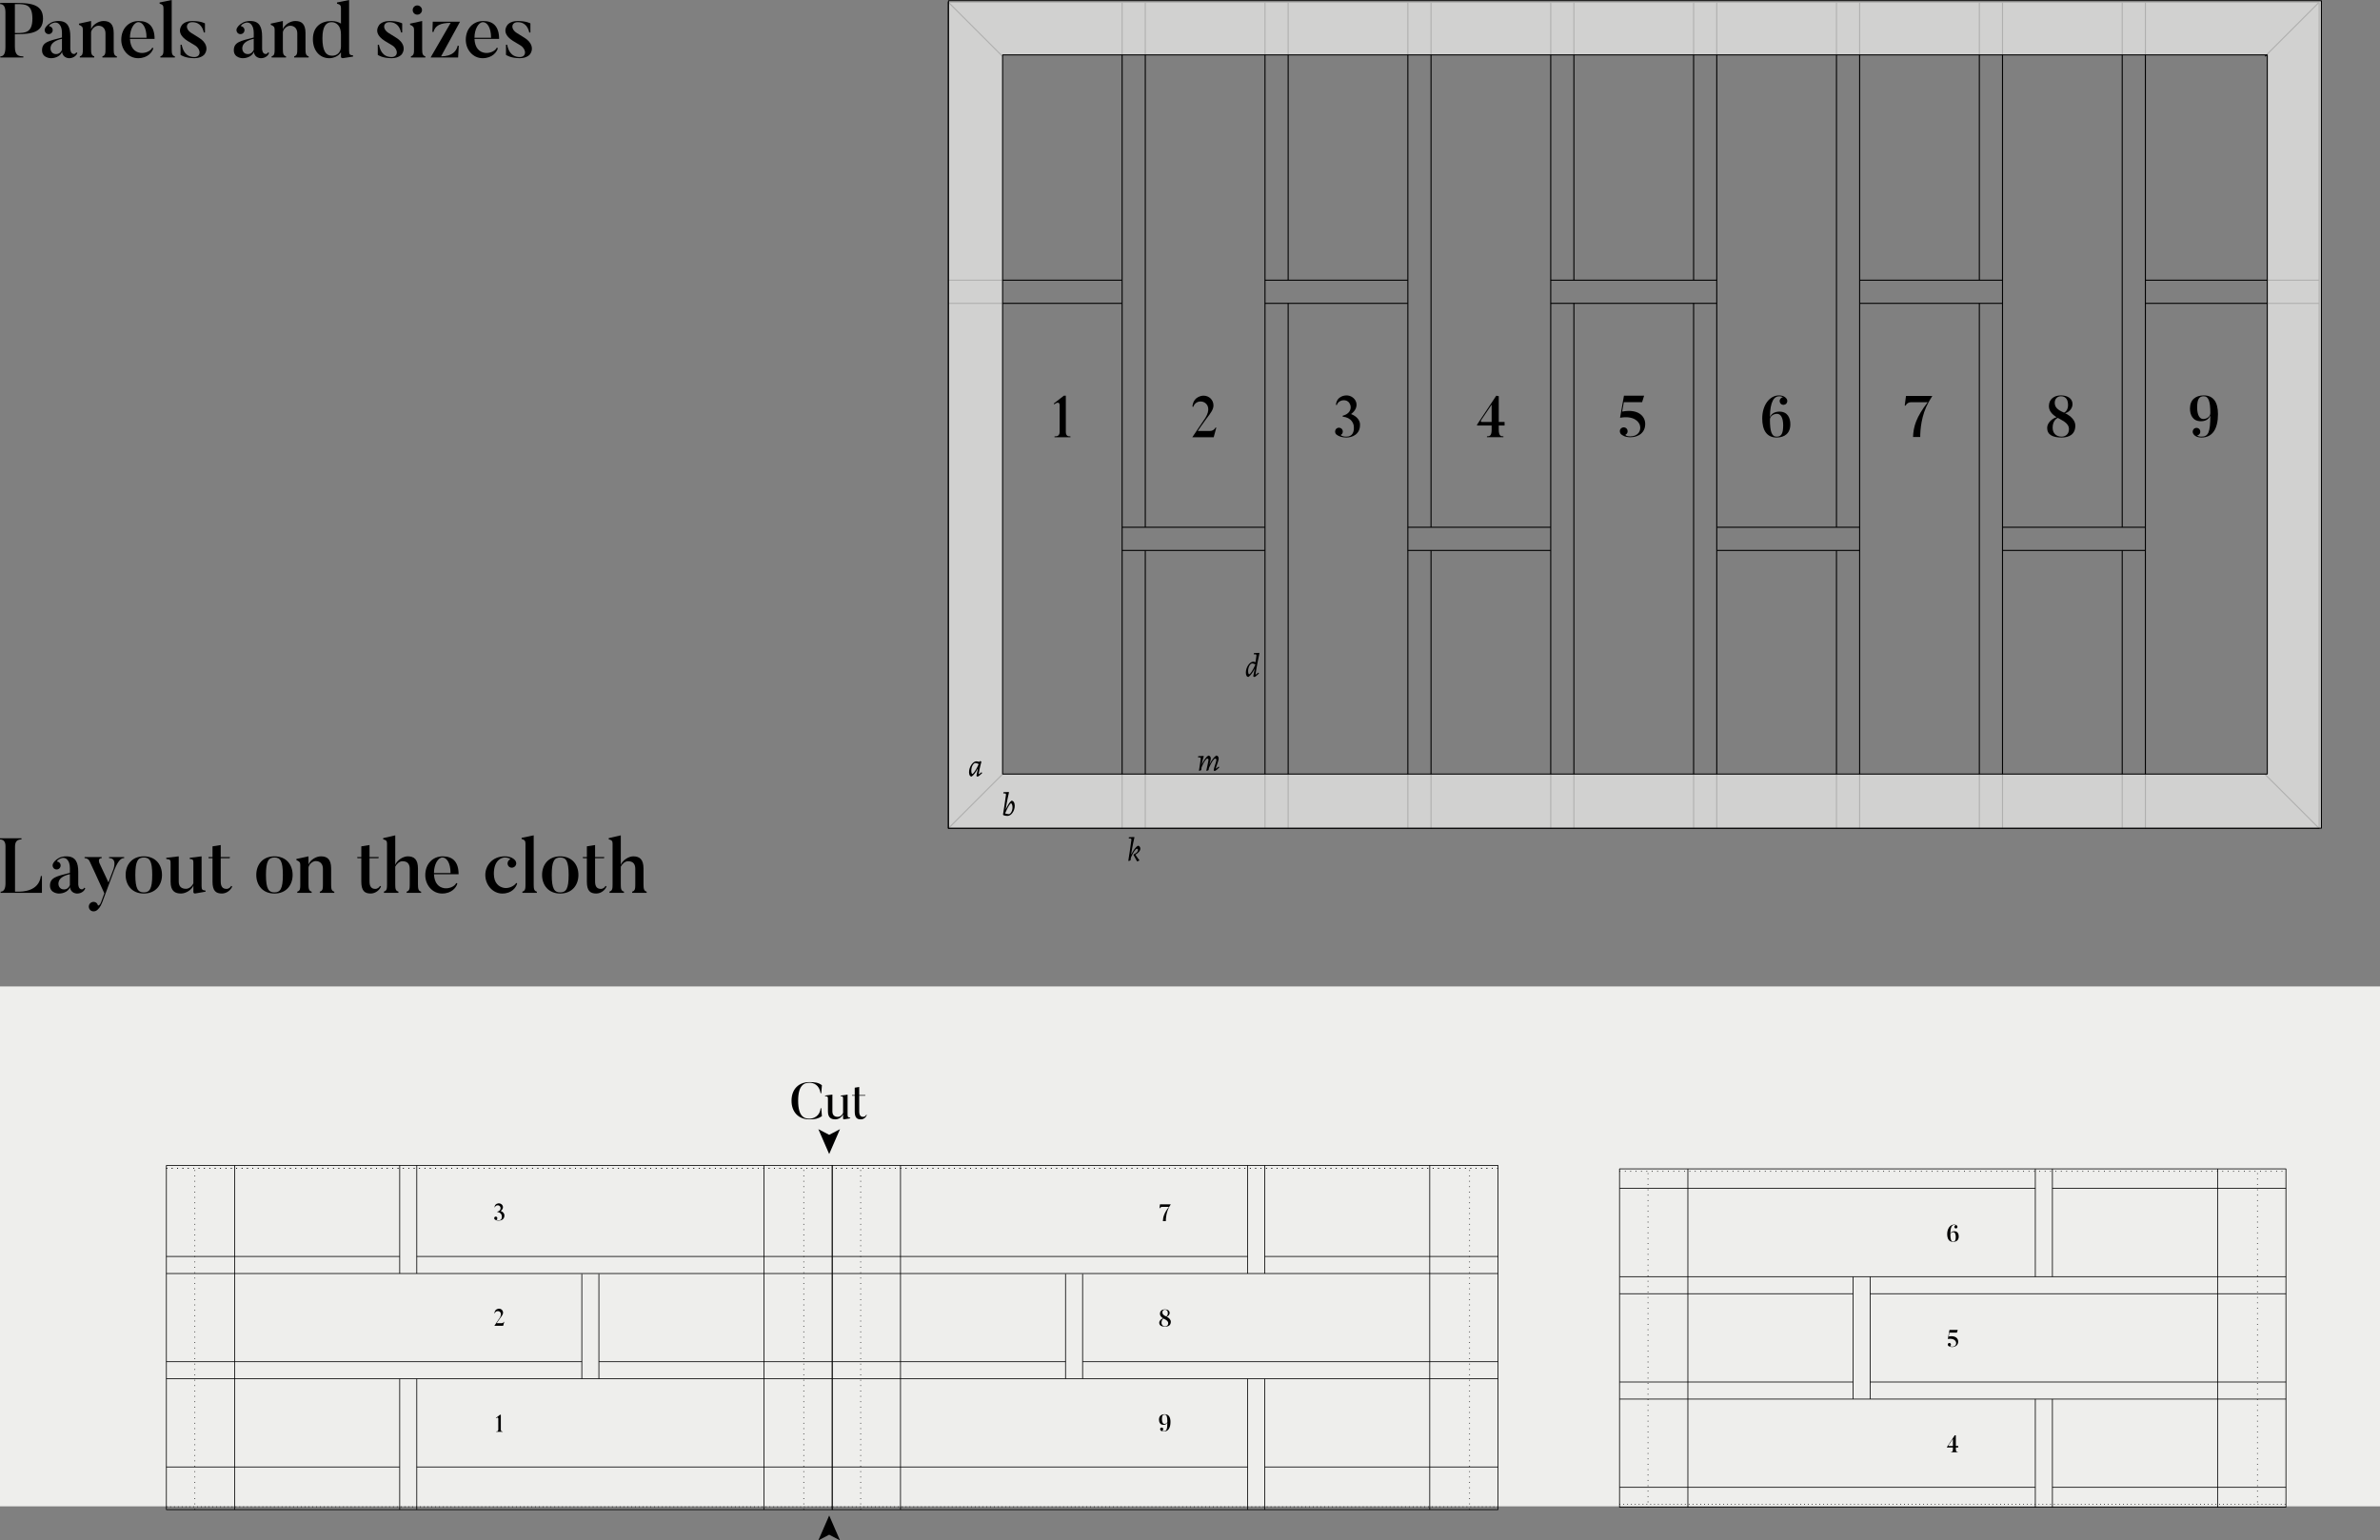 <?xml version="1.0" encoding="UTF-8" standalone="no"?>
<!-- Created with Inkscape (http://www.inkscape.org/) -->

<svg
   xmlns:dc="http://purl.org/dc/elements/1.1/"
   xmlns:cc="http://creativecommons.org/ns#"
   xmlns:rdf="http://www.w3.org/1999/02/22-rdf-syntax-ns#"
   xmlns:svg="http://www.w3.org/2000/svg"
   xmlns="http://www.w3.org/2000/svg"
   xmlns:sodipodi="http://sodipodi.sourceforge.net/DTD/sodipodi-0.dtd"
   xmlns:inkscape="http://www.inkscape.org/namespaces/inkscape"
   width="260mm"
   height="168.313mm"
   viewBox="0 0 260 168.313"
   version="1.1"
   id="svg4956"
   inkscape:version="0.92.1 r15371"
   sodipodi:docname="civara-guide.svg">
  <rect x="0" y="0" width="260" height="168.313" fill="#808080" stroke="none"/>
  <defs
     id="defs4950" />
  <sodipodi:namedview
     id="base"
     pagecolor="#ffffff"
     bordercolor="#666666"
     borderopacity="1.0"
     inkscape:pageopacity="0.0"
     inkscape:pageshadow="2"
     inkscape:zoom="1"
     inkscape:cx="363.44111"
     inkscape:cy="337.32837"
     inkscape:document-units="mm"
     inkscape:current-layer="layer2"
     showgrid="false"
     inkscape:window-width="1920"
     inkscape:window-height="1043"
     inkscape:window-x="0"
     inkscape:window-y="37"
     inkscape:window-maximized="0"
     inkscape:snap-bbox="true"
     inkscape:snap-bbox-edge-midpoints="true"
     inkscape:bbox-nodes="true"
     inkscape:snap-smooth-nodes="true"
     inkscape:snap-intersection-paths="true"
     showguides="false"
     inkscape:guide-bbox="true"
     inkscape:bbox-paths="false"
     inkscape:measure-start="75.5906,98.8055"
     inkscape:measure-end="95.5556,98.8055"
     inkscape:snap-bbox-midpoints="true"
     inkscape:snap-nodes="true"
     inkscape:snap-others="false"
     inkscape:object-paths="true"
     inkscape:snap-grids="false"
     inkscape:snap-to-guides="true"
     fit-margin-top="0"
     fit-margin-left="0"
     fit-margin-right="0"
     fit-margin-bottom="0">
    <sodipodi:guide
       position="59.384,161.955"
       orientation="0,1"
       id="guide5969"
       inkscape:locked="false" />
    <sodipodi:guide
       position="-5.2477319e-08,129.72"
       orientation="1,0"
       id="guide5971"
       inkscape:locked="false"
       inkscape:label=""
       inkscape:color="rgb(0,0,255)" />
    <sodipodi:guide
       position="255,11.231"
       orientation="1,0"
       id="guide7206"
       inkscape:locked="false"
       inkscape:label=""
       inkscape:color="rgb(0,0,255)" />
  </sodipodi:namedview>
  <g
     inkscape:label="guide"
     inkscape:groupmode="layer"
     id="layer1"
     transform="translate(-20,-116.665)"
     sodipodi:insensitive="true">
    <g
       transform="matrix(0.129,0,0,0.129,109.014,97.67)"
       style="display:inline"
       id="g5675">
      <g
         transform="matrix(0.327,0,0,0.327,53.887,1533.614)"
         id="g4732"
         style="display:inline">
        <path
           inkscape:connector-curvature="0"
           style="opacity:1;fill:none;fill-opacity:1;stroke:#000000;stroke-width:2.7;stroke-linejoin:bevel;stroke-miterlimit:4;stroke-dasharray:none;stroke-dashoffset:0;stroke-opacity:1"
           d="M 181.04,-4233.893 H 3731.04 v 2140 H 181.04 Z"
           id="rect4491" />
        <path
           inkscape:connector-curvature="0"
           id="path4576"
           d="m 631.04,-4233.893 v 2140"
           style="fill:none;fill-rule:evenodd;stroke:#000000;stroke-width:2.7;stroke-linecap:butt;stroke-linejoin:miter;stroke-miterlimit:4;stroke-dasharray:none;stroke-opacity:1" />
        <path
           style="fill:none;fill-rule:evenodd;stroke:#000000;stroke-width:2.7;stroke-linecap:butt;stroke-linejoin:miter;stroke-miterlimit:4;stroke-dasharray:none;stroke-opacity:1"
           d="m 691.04,-2813.893 v 720"
           id="path4578"
           inkscape:connector-curvature="0"
           sodipodi:nodetypes="cc" />
        <path
           inkscape:connector-curvature="0"
           id="path4580"
           d="m 1001.04,-4233.893 v 2140"
           style="fill:none;fill-rule:evenodd;stroke:#000000;stroke-width:2.7;stroke-linecap:butt;stroke-linejoin:miter;stroke-miterlimit:4;stroke-dasharray:none;stroke-opacity:1" />
        <path
           style="fill:none;fill-rule:evenodd;stroke:#000000;stroke-width:2.7;stroke-linecap:butt;stroke-linejoin:miter;stroke-miterlimit:4;stroke-dasharray:none;stroke-opacity:1"
           d="m 1061.04,-3453.893 v 1360"
           id="path4582"
           inkscape:connector-curvature="0"
           sodipodi:nodetypes="cc" />
        <path
           inkscape:connector-curvature="0"
           id="path4584"
           d="m 1371.04,-4233.893 v 2140"
           style="fill:none;fill-rule:evenodd;stroke:#000000;stroke-width:2.7;stroke-linecap:butt;stroke-linejoin:miter;stroke-miterlimit:4;stroke-dasharray:none;stroke-opacity:1" />
        <path
           style="fill:none;fill-rule:evenodd;stroke:#000000;stroke-width:2.7;stroke-linecap:butt;stroke-linejoin:miter;stroke-miterlimit:4;stroke-dasharray:none;stroke-opacity:1"
           d="m 1431.04,-4233.893 v 1360"
           id="path4586"
           inkscape:connector-curvature="0"
           sodipodi:nodetypes="cc" />
        <path
           inkscape:connector-curvature="0"
           id="path4588"
           d="m 1741.04,-4233.893 v 2140"
           style="fill:none;fill-rule:evenodd;stroke:#000000;stroke-width:2.7;stroke-linecap:butt;stroke-linejoin:miter;stroke-miterlimit:4;stroke-dasharray:none;stroke-opacity:1" />
        <path
           style="fill:none;fill-rule:evenodd;stroke:#000000;stroke-width:2.7;stroke-linecap:butt;stroke-linejoin:miter;stroke-miterlimit:4;stroke-dasharray:none;stroke-opacity:1"
           d="m 1801.04,-3453.893 v 1360"
           id="path4590"
           inkscape:connector-curvature="0"
           sodipodi:nodetypes="cc" />
        <path
           inkscape:connector-curvature="0"
           id="path4592"
           d="m 2111.04,-3453.893 v 1360"
           style="fill:none;fill-rule:evenodd;stroke:#000000;stroke-width:2.7;stroke-linecap:butt;stroke-linejoin:miter;stroke-miterlimit:4;stroke-dasharray:none;stroke-opacity:1"
           sodipodi:nodetypes="cc" />
        <path
           style="fill:none;fill-rule:evenodd;stroke:#000000;stroke-width:2.7;stroke-linecap:butt;stroke-linejoin:miter;stroke-miterlimit:4;stroke-dasharray:none;stroke-opacity:1"
           d="m 2171.04,-4233.893 v 2140"
           id="path4594"
           inkscape:connector-curvature="0" />
        <path
           inkscape:connector-curvature="0"
           id="path4596"
           d="m 2481.04,-2813.893 v 720"
           style="fill:none;fill-rule:evenodd;stroke:#000000;stroke-width:2.7;stroke-linecap:butt;stroke-linejoin:miter;stroke-miterlimit:4;stroke-dasharray:none;stroke-opacity:1"
           sodipodi:nodetypes="cc" />
        <path
           style="fill:none;fill-rule:evenodd;stroke:#000000;stroke-width:2.7;stroke-linecap:butt;stroke-linejoin:miter;stroke-miterlimit:4;stroke-dasharray:none;stroke-opacity:1"
           d="m 2541.04,-4233.893 v 2140"
           id="path4598"
           inkscape:connector-curvature="0" />
        <path
           inkscape:connector-curvature="0"
           id="path4600"
           d="m 2851.04,-3453.893 v 1360"
           style="fill:none;fill-rule:evenodd;stroke:#000000;stroke-width:2.7;stroke-linecap:butt;stroke-linejoin:miter;stroke-miterlimit:4;stroke-dasharray:none;stroke-opacity:1"
           sodipodi:nodetypes="cc" />
        <path
           style="fill:none;fill-rule:evenodd;stroke:#000000;stroke-width:2.7;stroke-linecap:butt;stroke-linejoin:miter;stroke-miterlimit:4;stroke-dasharray:none;stroke-opacity:1"
           d="m 2911.04,-4233.893 v 2140"
           id="path4602"
           inkscape:connector-curvature="0" />
        <path
           inkscape:connector-curvature="0"
           id="path4604"
           d="m 3221.04,-4233.893 v 1360"
           style="fill:none;fill-rule:evenodd;stroke:#000000;stroke-width:2.7;stroke-linecap:butt;stroke-linejoin:miter;stroke-miterlimit:4;stroke-dasharray:none;stroke-opacity:1"
           sodipodi:nodetypes="cc" />
        <path
           style="fill:none;fill-rule:evenodd;stroke:#000000;stroke-width:2.7;stroke-linecap:butt;stroke-linejoin:miter;stroke-miterlimit:4;stroke-dasharray:none;stroke-opacity:1"
           d="m 3281.04,-4233.893 v 2140"
           id="path4606"
           inkscape:connector-curvature="0" />
        <path
           inkscape:connector-curvature="0"
           id="path4614"
           d="m 1741.04,-3513.893 h 430"
           style="fill:none;fill-rule:evenodd;stroke:#000000;stroke-width:2.7;stroke-linecap:butt;stroke-linejoin:miter;stroke-miterlimit:4;stroke-dasharray:none;stroke-opacity:1"
           sodipodi:nodetypes="cc" />
        <path
           style="fill:none;fill-rule:evenodd;stroke:#000000;stroke-width:2.7;stroke-linecap:butt;stroke-linejoin:miter;stroke-miterlimit:4;stroke-dasharray:none;stroke-opacity:1"
           d="m 1741.04,-3453.893 h 430"
           id="path4616"
           inkscape:connector-curvature="0"
           sodipodi:nodetypes="cc" />
        <path
           inkscape:connector-curvature="0"
           id="path4618"
           d="m 2171.04,-2873.893 h 370"
           style="fill:none;fill-rule:evenodd;stroke:#000000;stroke-width:2.7;stroke-linecap:butt;stroke-linejoin:miter;stroke-miterlimit:4;stroke-dasharray:none;stroke-opacity:1"
           sodipodi:nodetypes="cc" />
        <path
           style="fill:none;fill-rule:evenodd;stroke:#000000;stroke-width:2.7;stroke-linecap:butt;stroke-linejoin:miter;stroke-miterlimit:4;stroke-dasharray:none;stroke-opacity:1"
           d="m 2171.04,-2813.893 h 370"
           id="path4620"
           inkscape:connector-curvature="0"
           sodipodi:nodetypes="cc" />
        <path
           sodipodi:nodetypes="cc"
           inkscape:connector-curvature="0"
           id="path4624"
           d="m 2541.04,-3453.893 h 370"
           style="fill:none;fill-rule:evenodd;stroke:#000000;stroke-width:2.7;stroke-linecap:butt;stroke-linejoin:miter;stroke-miterlimit:4;stroke-dasharray:none;stroke-opacity:1" />
        <path
           sodipodi:nodetypes="cc"
           style="fill:none;fill-rule:evenodd;stroke:#000000;stroke-width:2.7;stroke-linecap:butt;stroke-linejoin:miter;stroke-miterlimit:4;stroke-dasharray:none;stroke-opacity:1"
           d="m 2541.04,-3513.893 h 370"
           id="path4626"
           inkscape:connector-curvature="0" />
        <path
           inkscape:connector-curvature="0"
           id="path4628"
           d="m 3281.04,-3513.893 h 450"
           style="fill:none;fill-rule:evenodd;stroke:#000000;stroke-width:2.7;stroke-linecap:butt;stroke-linejoin:miter;stroke-miterlimit:4;stroke-dasharray:none;stroke-opacity:1"
           sodipodi:nodetypes="cc" />
        <path
           style="fill:none;fill-rule:evenodd;stroke:#000000;stroke-width:2.7;stroke-linecap:butt;stroke-linejoin:miter;stroke-miterlimit:4;stroke-dasharray:none;stroke-opacity:1"
           d="m 3281.04,-3453.893 h 450"
           id="path4630"
           inkscape:connector-curvature="0"
           sodipodi:nodetypes="cc" />
        <path
           sodipodi:nodetypes="cc"
           style="fill:none;fill-rule:evenodd;stroke:#000000;stroke-width:2.7;stroke-linecap:butt;stroke-linejoin:miter;stroke-miterlimit:4;stroke-dasharray:none;stroke-opacity:1"
           d="m 1001.04,-3513.893 h 370"
           id="path4632"
           inkscape:connector-curvature="0" />
        <path
           sodipodi:nodetypes="cc"
           inkscape:connector-curvature="0"
           id="path4634"
           d="m 1001.04,-3453.893 h 370"
           style="fill:none;fill-rule:evenodd;stroke:#000000;stroke-width:2.7;stroke-linecap:butt;stroke-linejoin:miter;stroke-miterlimit:4;stroke-dasharray:none;stroke-opacity:1" />
        <path
           style="fill:none;fill-rule:evenodd;stroke:#000000;stroke-width:2.7;stroke-linecap:butt;stroke-linejoin:miter;stroke-miterlimit:4;stroke-dasharray:none;stroke-opacity:1"
           d="M 181.04,-3453.893 H 631.04"
           id="path4636"
           inkscape:connector-curvature="0"
           sodipodi:nodetypes="cc" />
        <path
           inkscape:connector-curvature="0"
           id="path4638"
           d="M 181.04,-3513.893 H 631.04"
           style="fill:none;fill-rule:evenodd;stroke:#000000;stroke-width:2.7;stroke-linecap:butt;stroke-linejoin:miter;stroke-miterlimit:4;stroke-dasharray:none;stroke-opacity:1"
           sodipodi:nodetypes="cc" />
        <path
           style="fill:none;fill-rule:evenodd;stroke:#000000;stroke-width:2.7;stroke-linecap:butt;stroke-linejoin:miter;stroke-miterlimit:4;stroke-dasharray:none;stroke-opacity:1"
           d="m 1371.04,-2873.893 h 370"
           id="path4640"
           inkscape:connector-curvature="0"
           sodipodi:nodetypes="cc" />
        <path
           sodipodi:nodetypes="cc"
           inkscape:connector-curvature="0"
           id="path4642"
           d="m 2911.04,-2813.893 h 370"
           style="fill:none;fill-rule:evenodd;stroke:#000000;stroke-width:2.7;stroke-linecap:butt;stroke-linejoin:miter;stroke-miterlimit:4;stroke-dasharray:none;stroke-opacity:1" />
        <path
           sodipodi:nodetypes="cc"
           style="fill:none;fill-rule:evenodd;stroke:#000000;stroke-width:2.7;stroke-linecap:butt;stroke-linejoin:miter;stroke-miterlimit:4;stroke-dasharray:none;stroke-opacity:1"
           d="m 2911.04,-2873.893 h 370"
           id="path4644"
           inkscape:connector-curvature="0" />
        <path
           sodipodi:nodetypes="cc"
           inkscape:connector-curvature="0"
           id="path4646"
           d="m 1371.04,-2813.893 h 370"
           style="fill:none;fill-rule:evenodd;stroke:#000000;stroke-width:2.7;stroke-linecap:butt;stroke-linejoin:miter;stroke-miterlimit:4;stroke-dasharray:none;stroke-opacity:1" />
        <path
           style="fill:none;fill-rule:evenodd;stroke:#000000;stroke-width:2.7;stroke-linecap:butt;stroke-linejoin:miter;stroke-miterlimit:4;stroke-dasharray:none;stroke-opacity:1"
           d="M 631.04,-2813.893 H 1001.04"
           id="path4648"
           inkscape:connector-curvature="0"
           sodipodi:nodetypes="cc" />
        <path
           sodipodi:nodetypes="cc"
           inkscape:connector-curvature="0"
           id="path4650"
           d="M 631.04,-2873.893 H 1001.04"
           style="fill:none;fill-rule:evenodd;stroke:#000000;stroke-width:2.7;stroke-linecap:butt;stroke-linejoin:miter;stroke-miterlimit:4;stroke-dasharray:none;stroke-opacity:1" />
        <path
           inkscape:connector-curvature="0"
           id="path4652"
           d="m 691.04,-4233.893 v 1360"
           style="fill:none;fill-rule:evenodd;stroke:#000000;stroke-width:2.7;stroke-linecap:butt;stroke-linejoin:miter;stroke-miterlimit:4;stroke-dasharray:none;stroke-opacity:1"
           sodipodi:nodetypes="cc" />
        <path
           sodipodi:nodetypes="cc"
           inkscape:connector-curvature="0"
           id="path4654"
           d="m 1061.04,-4233.893 v 720"
           style="fill:none;fill-rule:evenodd;stroke:#000000;stroke-width:2.7;stroke-linecap:butt;stroke-linejoin:miter;stroke-miterlimit:4;stroke-dasharray:none;stroke-opacity:1" />
        <path
           sodipodi:nodetypes="cc"
           inkscape:connector-curvature="0"
           id="path4656"
           d="m 1431.04,-2813.893 v 720"
           style="fill:none;fill-rule:evenodd;stroke:#000000;stroke-width:2.7;stroke-linecap:butt;stroke-linejoin:miter;stroke-miterlimit:4;stroke-dasharray:none;stroke-opacity:1" />
        <path
           sodipodi:nodetypes="cc"
           inkscape:connector-curvature="0"
           id="path4658"
           d="m 1801.04,-4233.893 v 720"
           style="fill:none;fill-rule:evenodd;stroke:#000000;stroke-width:2.7;stroke-linecap:butt;stroke-linejoin:miter;stroke-miterlimit:4;stroke-dasharray:none;stroke-opacity:1" />
        <path
           sodipodi:nodetypes="cc"
           style="fill:none;fill-rule:evenodd;stroke:#000000;stroke-width:2.7;stroke-linecap:butt;stroke-linejoin:miter;stroke-miterlimit:4;stroke-dasharray:none;stroke-opacity:1"
           d="m 2111.04,-4233.893 v 720"
           id="path4660"
           inkscape:connector-curvature="0" />
        <path
           sodipodi:nodetypes="cc"
           style="fill:none;fill-rule:evenodd;stroke:#000000;stroke-width:2.7;stroke-linecap:butt;stroke-linejoin:miter;stroke-miterlimit:4;stroke-dasharray:none;stroke-opacity:1"
           d="m 2481.04,-4233.893 v 1360"
           id="path4662"
           inkscape:connector-curvature="0" />
        <path
           sodipodi:nodetypes="cc"
           style="fill:none;fill-rule:evenodd;stroke:#000000;stroke-width:2.7;stroke-linecap:butt;stroke-linejoin:miter;stroke-miterlimit:4;stroke-dasharray:none;stroke-opacity:1"
           d="m 2851.04,-4233.893 v 720"
           id="path4664"
           inkscape:connector-curvature="0" />
        <path
           style="fill:none;fill-rule:evenodd;stroke:#000000;stroke-width:2.7;stroke-linecap:butt;stroke-linejoin:miter;stroke-miterlimit:4;stroke-dasharray:none;stroke-opacity:1"
           d="m 3221.04,-2813.893 v 720"
           id="path4666"
           inkscape:connector-curvature="0"
           sodipodi:nodetypes="cc" />
        <path
           style="fill:none;fill-rule:evenodd;stroke:#000000;stroke-width:2.7;stroke-linecap:butt;stroke-linejoin:miter;stroke-miterlimit:4;stroke-dasharray:none;stroke-opacity:1"
           d="m 181.04,-4233.893 140,140"
           id="path4676"
           inkscape:connector-curvature="0" />
        <path
           style="fill:none;fill-rule:evenodd;stroke:#000000;stroke-width:2.7;stroke-linecap:butt;stroke-linejoin:miter;stroke-miterlimit:4;stroke-dasharray:none;stroke-opacity:1"
           d="M 321.04,-2233.892 181.04,-2093.893"
           id="path4678"
           inkscape:connector-curvature="0" />
        <path
           style="fill:none;fill-rule:evenodd;stroke:#000000;stroke-width:2.7;stroke-linecap:butt;stroke-linejoin:miter;stroke-miterlimit:4;stroke-dasharray:none;stroke-opacity:1"
           d="m 3591.04,-2233.892 140,140"
           id="path4680"
           inkscape:connector-curvature="0" />
        <path
           style="fill:none;fill-rule:evenodd;stroke:#000000;stroke-width:2.7;stroke-linecap:butt;stroke-linejoin:miter;stroke-miterlimit:4;stroke-dasharray:none;stroke-opacity:1"
           d="m 3591.04,-4093.892 140,-140"
           id="path4682"
           inkscape:connector-curvature="0" />
        <path
           inkscape:connector-curvature="0"
           style="opacity:1;fill:#eeeeec;fill-opacity:0.735;stroke:#000000;stroke-width:10.205;stroke-linejoin:bevel;stroke-miterlimit:4;stroke-dasharray:none;stroke-dashoffset:0;stroke-opacity:1"
           d="m 684.246,-9187.627 v 8088.19 H 14101.568 V -9187.627 Z m 529.135,529.135 H 13572.436 v 7029.922 H 1213.381 Z"
           transform="matrix(0.265,0,0,0.265,0,-1803)"
           id="rect4668" />
      </g>
      <g
         id="text4865"
         style="font-style:normal;font-variant:normal;font-weight:500;font-stretch:normal;font-size:49.389px;line-height:5.292px;font-family:Butler;-inkscape-font-specification:'Butler, Medium';font-variant-ligatures:normal;font-variant-caps:normal;font-variant-numeric:normal;font-feature-settings:normal;text-align:start;letter-spacing:0px;word-spacing:0px;writing-mode:lr-tb;text-anchor:start;fill:#000000;fill-opacity:1;stroke:none;stroke-width:0.265px;stroke-linecap:butt;stroke-linejoin:miter;stroke-opacity:1"
         aria-label="1">
        <path
           inkscape:connector-curvature="0"
           id="path4937"
           style="font-style:normal;font-variant:normal;font-weight:500;font-stretch:normal;font-size:49.389px;font-family:Butler;-inkscape-font-specification:'Butler, Medium';font-variant-ligatures:normal;font-variant-caps:normal;font-variant-numeric:normal;font-feature-settings:normal;text-align:start;writing-mode:lr-tb;text-anchor:start;fill:#000000;fill-opacity:1;stroke:none;stroke-width:0.265px"
           d="m 216.468,516.866 c -1.729,0 -3.902,-0.049 -3.902,-3.852 v -30.621 h -1.63 l -8.594,6.668 0.445,0.691 c 0.889,-0.741 4.544,-3.21 4.544,0.84 v 22.423 c 0,3.655 -2.321,3.852 -4.346,3.852 v 0.741 h 13.483 z" />
      </g>
      <g
         id="text4869"
         style="font-style:normal;font-variant:normal;font-weight:500;font-stretch:normal;font-size:49.389px;line-height:5.292px;font-family:Butler;-inkscape-font-specification:'Butler, Medium';font-variant-ligatures:normal;font-variant-caps:normal;font-variant-numeric:normal;font-feature-settings:normal;text-align:start;letter-spacing:0px;word-spacing:0px;writing-mode:lr-tb;text-anchor:start;fill:#000000;fill-opacity:1;stroke:none;stroke-width:0.265px;stroke-linecap:butt;stroke-linejoin:miter;stroke-opacity:1"
         aria-label="2">
        <path
           inkscape:connector-curvature="0"
           id="path4940"
           d="m 339.322,509.458 c -1.087,1.976 -2.865,2.815 -4.544,2.815 h -10.47 c 0,0 4.889,-7.211 7.31,-10.372 3.902,-5.038 5.976,-8.001 5.976,-11.261 0,-4.494 -3.507,-8.248 -8.445,-8.248 0,0 -8.544,-0.099 -9.384,9.285 l 0.741,0.198 c 2.865,-8.939 18.718,-4.198 10.223,9.335 l -11.063,16.397 h 18.126 l 2.223,-8.149 z" />
      </g>
      <g
         id="text4873"
         style="font-style:normal;font-variant:normal;font-weight:500;font-stretch:normal;font-size:49.389px;line-height:5.292px;font-family:Butler;-inkscape-font-specification:'Butler, Medium';font-variant-ligatures:normal;font-variant-caps:normal;font-variant-numeric:normal;font-feature-settings:normal;text-align:start;letter-spacing:0px;word-spacing:0px;writing-mode:lr-tb;text-anchor:start;fill:#000000;fill-opacity:1;stroke:none;stroke-width:0.265px;stroke-linecap:butt;stroke-linejoin:miter;stroke-opacity:1"
         aria-label="3">
        <path
           inkscape:connector-curvature="0"
           id="path4943"
           d="m 441.584,515.212 c 1.926,1.58 4.692,2.618 8.594,2.618 4.889,0 11.903,-2.618 11.508,-11.359 -0.148,-3.309 -2.815,-6.717 -7.556,-8.495 8.89,-6.668 3.556,-15.804 -3.902,-15.804 -0.445,0 -8.149,0 -8.939,8.001 l 0.741,0.148 c 1.333,-4.198 6.865,-5.136 9.581,-2.865 3.507,2.963 3.309,9.977 -4.593,11.903 v 0.79 c 7.507,0.79 9.236,5.877 9.433,8.248 0.445,4.84 -1.235,8.692 -6.272,8.692 -3.951,0 -5.087,-1.383 -4.643,-1.58 0.691,-0.296 1.185,-0.889 1.432,-1.778 0.543,-1.729 -0.445,-3.556 -2.173,-4.05 -1.729,-0.543 -3.556,0.445 -4.05,2.173 -0.346,1.235 0,2.618 0.84,3.358 z" />
      </g>
      <g
         id="text4877"
         style="font-style:normal;font-variant:normal;font-weight:500;font-stretch:normal;font-size:49.389px;line-height:5.292px;font-family:Butler;-inkscape-font-specification:'Butler, Medium';font-variant-ligatures:normal;font-variant-caps:normal;font-variant-numeric:normal;font-feature-settings:normal;text-align:start;letter-spacing:0px;word-spacing:0px;writing-mode:lr-tb;text-anchor:start;fill:#000000;fill-opacity:1;stroke:none;stroke-width:0.265px;stroke-linecap:butt;stroke-linejoin:miter;stroke-opacity:1"
         aria-label="4">
        <path
           inkscape:connector-curvature="0"
           id="path4946"
           d="m 573.164,504.667 h -7.705 c -1.136,0 -2.272,-0.049 -0.642,-2.321 l 8.347,-12.347 z m 10.964,3.013 v -3.013 h -4.939 v -21.879 l -2.124,-0.346 -16.249,24.497 v 0.741 h 12.347 v 3.556 c 0,5.383 -1.877,5.581 -3.951,5.581 v 0.741 h 13.928 v -0.741 c -2.074,0 -3.951,-0.099 -3.951,-5.828 v -3.309 z" />
      </g>
      <g
         id="text4881"
         style="font-style:normal;font-variant:normal;font-weight:500;font-stretch:normal;font-size:49.389px;line-height:5.292px;font-family:Butler;-inkscape-font-specification:'Butler, Medium';font-variant-ligatures:normal;font-variant-caps:normal;font-variant-numeric:normal;font-feature-settings:normal;text-align:start;letter-spacing:0px;word-spacing:0px;writing-mode:lr-tb;text-anchor:start;fill:#000000;fill-opacity:1;stroke:none;stroke-width:0.265px;stroke-linecap:butt;stroke-linejoin:miter;stroke-opacity:1"
         aria-label="5">
        <path
           inkscape:connector-curvature="0"
           id="path4949"
           d="m 703.196,505.704 c -0.296,-5.729 -5.63,-12.397 -19.509,-9.828 l 1.432,-7.952 h 15.459 l 1.729,-5.532 h -17.089 l -3.309,18.718 c 11.656,-2.025 15.854,3.26 16.792,6.272 1.383,4.741 -1.58,9.483 -8.05,9.483 -3.655,0 -4.593,-1.284 -3.951,-1.58 0.642,-0.296 1.284,-0.938 1.482,-1.827 0.494,-1.778 -0.494,-3.605 -2.223,-4.099 -1.778,-0.494 -3.655,0.543 -4.149,2.272 -0.296,1.185 0.148,2.618 0.938,3.408 0.889,0.741 3.161,2.568 7.902,2.568 6.569,0 12.94,-3.704 12.545,-11.903 z" />
      </g>
      <g
         id="text4885"
         style="font-style:normal;font-variant:normal;font-weight:500;font-stretch:normal;font-size:49.389px;line-height:5.292px;font-family:Butler;-inkscape-font-specification:'Butler, Medium';font-variant-ligatures:normal;font-variant-caps:normal;font-variant-numeric:normal;font-feature-settings:normal;text-align:start;letter-spacing:0px;word-spacing:0px;writing-mode:lr-tb;text-anchor:start;fill:#000000;fill-opacity:1;stroke:none;stroke-width:0.265px;stroke-linecap:butt;stroke-linejoin:miter;stroke-opacity:1"
         aria-label="6">
        <path
           inkscape:connector-curvature="0"
           id="path4952"
           d="m 820.051,507.557 c 0,7.655 -1.926,9.532 -5.63,9.532 -4.05,0 -5.581,-4.297 -5.581,-14.422 0,-3.21 3.309,-4.889 6.025,-4.889 2.815,0 5.186,2.815 5.186,9.779 z m 6.075,-0.938 c 0,-5.235 -2.222,-10.717 -9.236,-10.717 -3.062,0 -6.618,1.087 -8.05,4.791 0.049,-13.681 3.704,-17.879 8.001,-17.78 2.469,0.099 3.161,0.889 2.766,0.938 -0.79,0.049 -1.432,0.543 -1.926,1.235 -1.037,1.432 -0.691,3.507 0.741,4.494 1.482,1.037 3.507,0.642 4.544,-0.79 0.691,-1.037 0.741,-2.469 0.198,-3.408 -0.494,-0.84 -2.173,-3.21 -6.668,-3.21 -7.803,0 -14.175,8.001 -14.175,19.509 0,9.828 3.754,16.15 12.1,16.15 6.865,0 11.705,-3.556 11.705,-11.211 z" />
      </g>
      <g
         id="text4889"
         style="font-style:normal;font-variant:normal;font-weight:500;font-stretch:normal;font-size:49.389px;line-height:5.292px;font-family:Butler;-inkscape-font-specification:'Butler, Medium';font-variant-ligatures:normal;font-variant-caps:normal;font-variant-numeric:normal;font-feature-settings:normal;text-align:start;letter-spacing:0px;word-spacing:0px;writing-mode:lr-tb;text-anchor:start;fill:#000000;fill-opacity:1;stroke:none;stroke-width:0.265px;stroke-linecap:butt;stroke-linejoin:miter;stroke-opacity:1"
         aria-label="7">
        <path
           inkscape:connector-curvature="0"
           id="path4955"
           d="m 924.064,482.615 -1.087,8.199 h 0.741 c 0.988,-1.976 2.667,-2.865 4.692,-2.865 h 14.026 c -9.828,12.742 -12.1,20.743 -12.397,29.436 h 6.075 c 0,-6.075 0.889,-18.373 7.063,-29.436 l 3.161,-5.334 z" />
      </g>
      <g
         id="text4893"
         style="font-style:normal;font-variant:normal;font-weight:500;font-stretch:normal;font-size:49.389px;line-height:5.292px;font-family:Butler;-inkscape-font-specification:'Butler, Medium';font-variant-ligatures:normal;font-variant-caps:normal;font-variant-numeric:normal;font-feature-settings:normal;text-align:start;letter-spacing:0px;word-spacing:0px;writing-mode:lr-tb;text-anchor:start;fill:#000000;fill-opacity:1;stroke:none;stroke-width:0.265px;stroke-linecap:butt;stroke-linejoin:miter;stroke-opacity:1"
         aria-label="8">
        <path
           inkscape:connector-curvature="0"
           id="path4958"
           d="m 1061.287,490.073 c 0.049,3.507 -1.482,5.877 -3.358,6.668 -5.482,-2.173 -7.902,-4.593 -7.902,-8.297 0,-3.605 2.42,-5.532 5.186,-5.532 2.865,0 6.026,1.432 6.075,7.161 z m -5.433,27.757 c 6.569,0 11.606,-2.766 11.606,-10.125 0,-4.396 -3.902,-8.199 -8.643,-10.47 3.951,-0.938 6.272,-4.692 6.272,-7.606 0,-4.692 -3.951,-7.458 -9.878,-7.458 -5.482,0 -10.125,2.963 -10.125,9.038 0,3.457 1.877,6.569 6.519,9.433 -3.753,1.037 -8.001,4.791 -8.001,9.038 0,5.976 4.939,8.149 12.248,8.149 z m -1.482,-15.656 c 4.099,2.124 7.655,4.494 7.705,8.396 0.049,4.741 -3.26,6.519 -6.223,6.519 -4.544,0 -7.606,-2.766 -7.606,-7.606 0,-5.285 2.865,-7.606 4.346,-8.297 0.741,0.445 0.938,0.543 1.778,0.988 z" />
      </g>
      <g
         id="text4897"
         style="font-style:normal;font-variant:normal;font-weight:500;font-stretch:normal;font-size:49.389px;line-height:5.292px;font-family:Butler;-inkscape-font-specification:'Butler, Medium';font-variant-ligatures:normal;font-variant-caps:normal;font-variant-numeric:normal;font-feature-settings:normal;text-align:start;letter-spacing:0px;word-spacing:0px;writing-mode:lr-tb;text-anchor:start;fill:#000000;fill-opacity:1;stroke:none;stroke-width:0.265px;stroke-linecap:butt;stroke-linejoin:miter;stroke-opacity:1"
         aria-label="9">
        <path
           inkscape:connector-curvature="0"
           id="path4961"
           d="m 1170.63,492.345 c 0,-7.408 1.926,-9.433 5.63,-9.433 4.05,0 5.532,4.396 5.532,14.224 0,3.21 -3.26,5.038 -5.976,5.038 -2.815,0 -5.186,-2.865 -5.186,-9.828 z m -6.075,0.938 c 0,5.235 2.223,10.767 9.236,10.767 3.062,0 6.371,-0.988 8.001,-4.84 -0.049,14.175 -1.581,18.027 -7.853,17.879 -2.469,-0.049 -3.556,-1.037 -3.21,-1.087 0.79,-0.049 1.482,-0.543 1.976,-1.235 1.037,-1.432 0.692,-3.507 -0.741,-4.494 -1.482,-1.037 -3.507,-0.691 -4.544,0.79 -0.691,1.037 -0.741,2.469 -0.198,3.408 0.494,0.84 1.926,3.358 7.112,3.358 9.384,0 13.928,-7.458 13.928,-19.805 0,-9.828 -3.655,-15.854 -12.002,-15.854 -6.865,0 -11.705,3.605 -11.705,11.113 z" />
      </g>
    </g>
  </g>
  <g
     inkscape:groupmode="layer"
     id="layer3"
     inkscape:label="layout"
     style="display:inline"
     sodipodi:insensitive="true"
     transform="translate(-20,-29.665)">
    <rect
       style="opacity:1;fill:#eeeeec;fill-opacity:1;stroke:none;stroke-width:2.896;stroke-linejoin:bevel;stroke-miterlimit:4;stroke-dasharray:none;stroke-dashoffset:0;stroke-opacity:1"
       id="rect5975"
       width="260"
       height="56.809"
       x="20"
       y="137.45" />
    <path
       inkscape:connector-curvature="0"
       id="path6868"
       d="m 111.766,153.044 -1.183,0.62 -1.184,-0.62 1.184,2.72 z"
       style="fill:#000000;fill-opacity:1;fill-rule:evenodd;stroke:none;stroke-width:0.265px;stroke-linecap:butt;stroke-linejoin:miter;stroke-opacity:1" />
    <path
       style="fill:#000000;fill-opacity:1;fill-rule:evenodd;stroke:none;stroke-width:0.265px;stroke-linecap:butt;stroke-linejoin:miter;stroke-opacity:1"
       d="m 111.766,197.979 -1.183,-0.62 -1.184,0.62 1.184,-2.72 z"
       id="path6870"
       inkscape:connector-curvature="0" />
    <g
       transform="matrix(0.053,0,0,0.053,32.209,99.022)"
       style="display:inline"
       id="g5522-3">
      <g
         transform="translate(-21.601,-224.382)"
         id="g5756-6"
         style="display:inline">
        <path
           style="opacity:1;fill:none;fill-opacity:1;stroke:#000000;stroke-width:1.584;stroke-linejoin:bevel;stroke-miterlimit:4;stroke-dasharray:none;stroke-dashoffset:0;stroke-opacity:1"
           d="m 2879.011,2028.11 -3e-4,-709.656 H 1506.601 l 3e-4,709.656 z"
           id="rect5257-6-7"
           inkscape:connector-curvature="0"
           sodipodi:nodetypes="ccccc" />
        <path
           sodipodi:nodetypes="cc"
           inkscape:connector-curvature="0"
           id="path5259-7-5"
           d="m 2879.011,2022.245 h -1372.41"
           style="fill:none;fill-rule:evenodd;stroke:#000000;stroke-width:1.584;stroke-linecap:butt;stroke-linejoin:miter;stroke-miterlimit:4;stroke-dasharray:1.584, 6.334;stroke-dashoffset:0;stroke-opacity:1" />
        <path
           style="fill:none;fill-rule:evenodd;stroke:#000000;stroke-width:1.584;stroke-linecap:butt;stroke-linejoin:miter;stroke-miterlimit:4;stroke-dasharray:none;stroke-dashoffset:0;stroke-opacity:1"
           d="m 2362.891,1940.135 h -856.29"
           id="path5261-5-3"
           inkscape:connector-curvature="0"
           sodipodi:nodetypes="cc" />
        <path
           sodipodi:nodetypes="cc"
           inkscape:connector-curvature="0"
           id="path5267-6-5"
           d="m 2879.011,1758.324 h -1372.41"
           style="fill:none;fill-rule:evenodd;stroke:#000000;stroke-width:1.584;stroke-linecap:butt;stroke-linejoin:miter;stroke-miterlimit:4;stroke-dasharray:none;stroke-dashoffset:0;stroke-opacity:1" />
        <path
           sodipodi:nodetypes="cc"
           inkscape:connector-curvature="0"
           id="path5271-2-6"
           d="m 2879.011,1723.134 h -856.29"
           style="fill:none;fill-rule:evenodd;stroke:#000000;stroke-width:1.584;stroke-linecap:butt;stroke-linejoin:miter;stroke-miterlimit:4;stroke-dasharray:none;stroke-dashoffset:0;stroke-opacity:1" />
        <path
           style="fill:none;fill-rule:evenodd;stroke:#000000;stroke-width:1.584;stroke-linecap:butt;stroke-linejoin:miter;stroke-miterlimit:4;stroke-dasharray:none;stroke-dashoffset:0;stroke-opacity:1"
           d="m 2879.011,1541.324 h -1372.41"
           id="path5277-2-2"
           inkscape:connector-curvature="0"
           sodipodi:nodetypes="cc" />
        <path
           sodipodi:nodetypes="cc"
           inkscape:connector-curvature="0"
           id="path5279-7-9"
           d="m 2879.011,1506.134 h -480.93"
           style="fill:none;fill-rule:evenodd;stroke:#000000;stroke-width:1.584;stroke-linecap:butt;stroke-linejoin:miter;stroke-miterlimit:4;stroke-dasharray:none;stroke-dashoffset:0;stroke-opacity:1" />
        <path
           style="fill:none;fill-rule:evenodd;stroke:#000000;stroke-width:1.584;stroke-linecap:butt;stroke-linejoin:miter;stroke-miterlimit:4;stroke-dasharray:1.584, 9.501;stroke-dashoffset:0;stroke-opacity:1"
           d="m 2879.011,1324.319 h -1372.41"
           id="path5281-0-1"
           inkscape:connector-curvature="0"
           sodipodi:nodetypes="cc" />
        <path
           sodipodi:nodetypes="cc"
           inkscape:connector-curvature="0"
           id="path5283-9-2"
           d="M 2820.361,2028.11 V 1318.454"
           style="fill:none;fill-rule:evenodd;stroke:#000000;stroke-width:1.584;stroke-linecap:butt;stroke-linejoin:miter;stroke-miterlimit:4;stroke-dasharray:1.584, 9.501;stroke-dashoffset:0;stroke-opacity:1" />
        <path
           style="fill:none;fill-rule:evenodd;stroke:#000000;stroke-width:1.584;stroke-linecap:butt;stroke-linejoin:miter;stroke-miterlimit:4;stroke-dasharray:none;stroke-dashoffset:0;stroke-opacity:1"
           d="M 2738.251,2028.11 V 1318.454"
           id="path5285-3-7"
           inkscape:connector-curvature="0"
           sodipodi:nodetypes="cc" />
        <path
           sodipodi:nodetypes="cc"
           inkscape:connector-curvature="0"
           id="path5287-6-0"
           d="m 2398.081,1541.324 -3e-4,-222.87"
           style="fill:none;fill-rule:evenodd;stroke:#000000;stroke-width:1.584;stroke-linecap:butt;stroke-linejoin:miter;stroke-miterlimit:4;stroke-dasharray:none;stroke-dashoffset:0;stroke-opacity:1" />
        <path
           style="fill:none;fill-rule:evenodd;stroke:#000000;stroke-width:1.584;stroke-linecap:butt;stroke-linejoin:miter;stroke-miterlimit:4;stroke-dasharray:none;stroke-dashoffset:0;stroke-opacity:1"
           d="m 2362.891,1541.324 v -222.87"
           id="path5289-0-9"
           inkscape:connector-curvature="0"
           sodipodi:nodetypes="cc" />
        <path
           sodipodi:nodetypes="cc"
           inkscape:connector-curvature="0"
           id="path5291-6-3"
           d="m 2398.081,2028.11 v -269.79"
           style="fill:none;fill-rule:evenodd;stroke:#000000;stroke-width:1.584;stroke-linecap:butt;stroke-linejoin:miter;stroke-miterlimit:4;stroke-dasharray:none;stroke-dashoffset:0;stroke-opacity:1" />
        <path
           style="fill:none;fill-rule:evenodd;stroke:#000000;stroke-width:1.584;stroke-linecap:butt;stroke-linejoin:miter;stroke-miterlimit:4;stroke-dasharray:none;stroke-dashoffset:0;stroke-opacity:1"
           d="m 2362.891,2028.11 v -269.79"
           id="path5293-2-6"
           inkscape:connector-curvature="0"
           sodipodi:nodetypes="cc" />
        <path
           sodipodi:nodetypes="cc"
           inkscape:connector-curvature="0"
           id="path5295-6-0"
           d="M 1647.361,2028.11 V 1318.454"
           style="fill:none;fill-rule:evenodd;stroke:#000000;stroke-width:1.584;stroke-linecap:butt;stroke-linejoin:miter;stroke-miterlimit:4;stroke-dasharray:none;stroke-dashoffset:0;stroke-opacity:1" />
        <path
           style="fill:none;fill-rule:evenodd;stroke:#000000;stroke-width:1.584;stroke-linecap:butt;stroke-linejoin:miter;stroke-miterlimit:4;stroke-dasharray:1.584, 9.501;stroke-dashoffset:0;stroke-opacity:1"
           d="M 1565.251,2028.11 V 1318.454"
           id="path5297-1-6"
           inkscape:connector-curvature="0"
           sodipodi:nodetypes="cc" />
        <path
           style="fill:none;fill-rule:evenodd;stroke:#000000;stroke-width:1.584;stroke-linecap:butt;stroke-linejoin:miter;stroke-miterlimit:4;stroke-dasharray:none;stroke-dashoffset:0;stroke-opacity:1"
           d="m 1987.531,1723.134 h -480.93"
           id="path5299-8-2"
           inkscape:connector-curvature="0"
           sodipodi:nodetypes="cc" />
        <path
           style="fill:none;fill-rule:evenodd;stroke:#000000;stroke-width:1.584;stroke-linecap:butt;stroke-linejoin:miter;stroke-miterlimit:4;stroke-dasharray:none;stroke-dashoffset:0;stroke-opacity:1"
           d="M 2022.721,1758.324 V 1542.111"
           id="path5303-7-6"
           inkscape:connector-curvature="0"
           sodipodi:nodetypes="cc" />
        <path
           sodipodi:nodetypes="cc"
           inkscape:connector-curvature="0"
           id="path5305-9-1"
           d="M 1987.531,1758.324 V 1542.111"
           style="fill:none;fill-rule:evenodd;stroke:#000000;stroke-width:1.584;stroke-linecap:butt;stroke-linejoin:miter;stroke-miterlimit:4;stroke-dasharray:none;stroke-dashoffset:0;stroke-opacity:1" />
        <path
           sodipodi:nodetypes="cc"
           inkscape:connector-curvature="0"
           id="path5307-2-8"
           d="m 2879.011,1940.135 h -480.93"
           style="fill:none;fill-rule:evenodd;stroke:#000000;stroke-width:1.584;stroke-linecap:butt;stroke-linejoin:miter;stroke-miterlimit:4;stroke-dasharray:none;stroke-dashoffset:0;stroke-opacity:1" />
        <path
           style="fill:none;fill-rule:evenodd;stroke:#000000;stroke-width:1.584;stroke-linecap:butt;stroke-linejoin:miter;stroke-miterlimit:4;stroke-dasharray:none;stroke-dashoffset:0;stroke-opacity:1"
           d="m 2362.891,1506.134 h -856.29"
           id="path5309-0-7"
           inkscape:connector-curvature="0"
           sodipodi:nodetypes="cc" />
        <path
           sodipodi:nodetypes="cc"
           inkscape:connector-curvature="0"
           id="path5343-2-9"
           d="m 2879.011,1324.319 h -1372.41"
           style="fill:none;fill-rule:evenodd;stroke:#000000;stroke-width:1.584;stroke-linecap:butt;stroke-linejoin:miter;stroke-miterlimit:4;stroke-dasharray:1.584, 9.501;stroke-dashoffset:0;stroke-opacity:1" />
      </g>
      <g
         id="text4929-2"
         style="font-style:normal;font-variant:normal;font-weight:500;font-stretch:normal;font-size:49.389px;line-height:5.292px;font-family:Butler;-inkscape-font-specification:'Butler, Medium';font-variant-ligatures:normal;font-variant-caps:normal;font-variant-numeric:normal;font-feature-settings:normal;text-align:start;letter-spacing:0px;word-spacing:0px;writing-mode:lr-tb;text-anchor:start;fill:#000000;fill-opacity:1;stroke:none;stroke-width:0.265px;stroke-linecap:butt;stroke-linejoin:miter;stroke-opacity:1"
         aria-label="8"
         transform="translate(0,11.734)">
        <path
           inkscape:connector-curvature="0"
           id="path4985-0"
           d="m 2176.761,1386.975 c 0.049,3.507 -1.482,5.877 -3.358,6.668 -5.482,-2.173 -7.902,-4.593 -7.902,-8.297 0,-3.605 2.42,-5.532 5.186,-5.532 2.865,0 6.025,1.432 6.075,7.161 z m -5.433,27.756 c 6.569,0 11.606,-2.766 11.606,-10.125 0,-4.396 -3.902,-8.198 -8.643,-10.47 3.951,-0.938 6.272,-4.692 6.272,-7.606 0,-4.692 -3.951,-7.458 -9.878,-7.458 -5.482,0 -10.125,2.963 -10.125,9.038 0,3.457 1.877,6.569 6.519,9.433 -3.754,1.037 -8.001,4.791 -8.001,9.038 0,5.976 4.939,8.149 12.248,8.149 z m -1.482,-15.656 c 4.099,2.124 7.655,4.494 7.705,8.396 0.049,4.741 -3.26,6.519 -6.223,6.519 -4.544,0 -7.606,-2.766 -7.606,-7.606 0,-5.285 2.865,-7.606 4.346,-8.297 0.741,0.445 0.938,0.543 1.778,0.988 z" />
      </g>
      <g
         transform="translate(0.767,-433.209)"
         aria-label="7"
         style="font-style:normal;font-variant:normal;font-weight:500;font-stretch:normal;font-size:49.389px;line-height:5.292px;font-family:Butler;-inkscape-font-specification:'Butler, Medium';font-variant-ligatures:normal;font-variant-caps:normal;font-variant-numeric:normal;font-feature-settings:normal;text-align:start;letter-spacing:0px;word-spacing:0px;writing-mode:lr-tb;text-anchor:start;fill:#000000;fill-opacity:1;stroke:none;stroke-width:0.265px;stroke-linecap:butt;stroke-linejoin:miter;stroke-opacity:1"
         id="g5042-2">
        <path
           d="m 2159.819,1607.461 -1.087,8.199 h 0.741 c 0.988,-1.976 2.667,-2.865 4.692,-2.865 h 14.026 c -9.828,12.742 -12.1,20.743 -12.397,29.436 h 6.075 c 0,-6.075 0.889,-18.373 7.063,-29.436 l 3.161,-5.334 z"
           id="path5040-3"
           inkscape:connector-curvature="0" />
      </g>
      <g
         transform="translate(-0.767,456.678)"
         aria-label="9"
         style="font-style:normal;font-variant:normal;font-weight:500;font-stretch:normal;font-size:49.389px;line-height:5.292px;font-family:Butler;-inkscape-font-specification:'Butler, Medium';font-variant-ligatures:normal;font-variant-caps:normal;font-variant-numeric:normal;font-feature-settings:normal;text-align:start;letter-spacing:0px;word-spacing:0px;writing-mode:lr-tb;text-anchor:start;fill:#000000;fill-opacity:1;stroke:none;stroke-width:0.265px;stroke-linecap:butt;stroke-linejoin:miter;stroke-opacity:1"
         id="g5046-7">
        <path
           d="m 2165.402,1160.512 c 0,-7.408 1.926,-9.433 5.63,-9.433 4.05,0 5.532,4.396 5.532,14.224 0,3.21 -3.26,5.038 -5.976,5.038 -2.815,0 -5.186,-2.865 -5.186,-9.828 z m -6.075,0.938 c 0,5.235 2.223,10.767 9.236,10.767 3.062,0 6.371,-0.988 8.001,-4.84 -0.049,14.175 -1.58,18.027 -7.853,17.879 -2.47,-0.049 -3.556,-1.037 -3.21,-1.087 0.79,-0.049 1.482,-0.543 1.976,-1.235 1.037,-1.432 0.691,-3.507 -0.741,-4.494 -1.482,-1.037 -3.507,-0.692 -4.544,0.79 -0.692,1.037 -0.741,2.469 -0.198,3.408 0.494,0.84 1.926,3.358 7.112,3.358 9.384,0 13.928,-7.458 13.928,-19.805 0,-9.828 -3.655,-15.854 -12.002,-15.854 -6.865,0 -11.705,3.605 -11.705,11.113 z"
           id="path5044-5"
           inkscape:connector-curvature="0" />
      </g>
    </g>
    <g
       transform="matrix(0.053,0,0,0.053,32.209,99.022)"
       style="display:inline"
       id="g5326-9">
      <g
         transform="translate(-21.601,-224.382)"
         id="g5864-2">
        <path
           style="opacity:1;fill:none;fill-opacity:1;stroke:#000000;stroke-width:1.584;stroke-linejoin:bevel;stroke-miterlimit:4;stroke-dasharray:none;stroke-dashoffset:0;stroke-opacity:1"
           d="m 134.191,2028.11 2.9e-4,-709.656 H 1506.601 l -3e-4,709.656 z"
           id="rect5257-2"
           inkscape:connector-curvature="0"
           sodipodi:nodetypes="ccccc" />
        <path
           sodipodi:nodetypes="cc"
           inkscape:connector-curvature="0"
           id="path5259-8"
           d="M 134.191,2022.245 H 1506.601"
           style="fill:none;fill-rule:evenodd;stroke:#000000;stroke-width:1.584;stroke-linecap:butt;stroke-linejoin:miter;stroke-miterlimit:4;stroke-dasharray:1.584, 6.334;stroke-dashoffset:0;stroke-opacity:1" />
        <path
           style="fill:none;fill-rule:evenodd;stroke:#000000;stroke-width:1.584;stroke-linecap:butt;stroke-linejoin:miter;stroke-miterlimit:4;stroke-dasharray:none;stroke-dashoffset:0;stroke-opacity:1"
           d="M 650.311,1940.135 H 1506.601"
           id="path5261-9"
           inkscape:connector-curvature="0"
           sodipodi:nodetypes="cc" />
        <path
           sodipodi:nodetypes="cc"
           inkscape:connector-curvature="0"
           id="path5267-7"
           d="M 134.191,1758.324 H 1506.601"
           style="fill:none;fill-rule:evenodd;stroke:#000000;stroke-width:1.584;stroke-linecap:butt;stroke-linejoin:miter;stroke-miterlimit:4;stroke-dasharray:none;stroke-dashoffset:0;stroke-opacity:1" />
        <path
           sodipodi:nodetypes="cc"
           inkscape:connector-curvature="0"
           id="path5271-3"
           d="M 134.191,1723.134 H 990.481"
           style="fill:none;fill-rule:evenodd;stroke:#000000;stroke-width:1.584;stroke-linecap:butt;stroke-linejoin:miter;stroke-miterlimit:4;stroke-dasharray:none;stroke-dashoffset:0;stroke-opacity:1" />
        <path
           style="fill:none;fill-rule:evenodd;stroke:#000000;stroke-width:1.584;stroke-linecap:butt;stroke-linejoin:miter;stroke-miterlimit:4;stroke-dasharray:none;stroke-dashoffset:0;stroke-opacity:1"
           d="M 134.191,1541.324 H 1506.601"
           id="path5277-6"
           inkscape:connector-curvature="0"
           sodipodi:nodetypes="cc" />
        <path
           sodipodi:nodetypes="cc"
           inkscape:connector-curvature="0"
           id="path5279-1"
           d="M 134.191,1506.134 H 615.121"
           style="fill:none;fill-rule:evenodd;stroke:#000000;stroke-width:1.584;stroke-linecap:butt;stroke-linejoin:miter;stroke-miterlimit:4;stroke-dasharray:none;stroke-dashoffset:0;stroke-opacity:1" />
        <path
           style="fill:none;fill-rule:evenodd;stroke:#000000;stroke-width:1.584;stroke-linecap:butt;stroke-linejoin:miter;stroke-miterlimit:4;stroke-dasharray:1.584, 9.501;stroke-dashoffset:0;stroke-opacity:1"
           d="M 134.191,1324.319 H 1506.601"
           id="path5281-2"
           inkscape:connector-curvature="0"
           sodipodi:nodetypes="cc" />
        <path
           sodipodi:nodetypes="cc"
           inkscape:connector-curvature="0"
           id="path5283-93"
           d="M 192.841,2028.11 V 1318.454"
           style="fill:none;fill-rule:evenodd;stroke:#000000;stroke-width:1.584;stroke-linecap:butt;stroke-linejoin:miter;stroke-miterlimit:4;stroke-dasharray:1.584, 9.501;stroke-dashoffset:0;stroke-opacity:1" />
        <path
           style="fill:none;fill-rule:evenodd;stroke:#000000;stroke-width:1.584;stroke-linecap:butt;stroke-linejoin:miter;stroke-miterlimit:4;stroke-dasharray:none;stroke-dashoffset:0;stroke-opacity:1"
           d="M 274.951,2028.11 V 1318.454"
           id="path5285-1"
           inkscape:connector-curvature="0"
           sodipodi:nodetypes="cc" />
        <path
           sodipodi:nodetypes="cc"
           inkscape:connector-curvature="0"
           id="path5287-9"
           d="m 615.121,1541.324 3e-4,-222.87"
           style="fill:none;fill-rule:evenodd;stroke:#000000;stroke-width:1.584;stroke-linecap:butt;stroke-linejoin:miter;stroke-miterlimit:4;stroke-dasharray:none;stroke-dashoffset:0;stroke-opacity:1" />
        <path
           style="fill:none;fill-rule:evenodd;stroke:#000000;stroke-width:1.584;stroke-linecap:butt;stroke-linejoin:miter;stroke-miterlimit:4;stroke-dasharray:none;stroke-dashoffset:0;stroke-opacity:1"
           d="m 650.311,1541.324 v -222.87"
           id="path5289-4"
           inkscape:connector-curvature="0"
           sodipodi:nodetypes="cc" />
        <path
           sodipodi:nodetypes="cc"
           inkscape:connector-curvature="0"
           id="path5291-7"
           d="m 615.121,2028.11 v -269.79"
           style="fill:none;fill-rule:evenodd;stroke:#000000;stroke-width:1.584;stroke-linecap:butt;stroke-linejoin:miter;stroke-miterlimit:4;stroke-dasharray:none;stroke-dashoffset:0;stroke-opacity:1" />
        <path
           style="fill:none;fill-rule:evenodd;stroke:#000000;stroke-width:1.584;stroke-linecap:butt;stroke-linejoin:miter;stroke-miterlimit:4;stroke-dasharray:none;stroke-dashoffset:0;stroke-opacity:1"
           d="m 650.311,2028.11 v -269.79"
           id="path5293-8"
           inkscape:connector-curvature="0"
           sodipodi:nodetypes="cc" />
        <path
           sodipodi:nodetypes="cc"
           inkscape:connector-curvature="0"
           id="path5295-4"
           d="M 1365.841,2028.11 V 1318.454"
           style="fill:none;fill-rule:evenodd;stroke:#000000;stroke-width:1.584;stroke-linecap:butt;stroke-linejoin:miter;stroke-miterlimit:4;stroke-dasharray:none;stroke-dashoffset:0;stroke-opacity:1" />
        <path
           style="fill:none;fill-rule:evenodd;stroke:#000000;stroke-width:1.584;stroke-linecap:butt;stroke-linejoin:miter;stroke-miterlimit:4;stroke-dasharray:1.584, 9.501;stroke-dashoffset:0;stroke-opacity:1"
           d="M 1447.951,2028.11 V 1318.454"
           id="path5297-5"
           inkscape:connector-curvature="0"
           sodipodi:nodetypes="cc" />
        <path
           style="fill:none;fill-rule:evenodd;stroke:#000000;stroke-width:1.584;stroke-linecap:butt;stroke-linejoin:miter;stroke-miterlimit:4;stroke-dasharray:none;stroke-dashoffset:0;stroke-opacity:1"
           d="m 1025.671,1723.134 h 480.93"
           id="path5299-0"
           inkscape:connector-curvature="0"
           sodipodi:nodetypes="cc" />
        <path
           style="fill:none;fill-rule:evenodd;stroke:#000000;stroke-width:1.584;stroke-linecap:butt;stroke-linejoin:miter;stroke-miterlimit:4;stroke-dasharray:none;stroke-dashoffset:0;stroke-opacity:1"
           d="M 990.481,1758.324 V 1542.111"
           id="path5303-3"
           inkscape:connector-curvature="0"
           sodipodi:nodetypes="cc" />
        <path
           sodipodi:nodetypes="cc"
           inkscape:connector-curvature="0"
           id="path5305-6"
           d="M 1025.671,1758.324 V 1542.111"
           style="fill:none;fill-rule:evenodd;stroke:#000000;stroke-width:1.584;stroke-linecap:butt;stroke-linejoin:miter;stroke-miterlimit:4;stroke-dasharray:none;stroke-dashoffset:0;stroke-opacity:1" />
        <path
           sodipodi:nodetypes="cc"
           inkscape:connector-curvature="0"
           id="path5307-1"
           d="M 134.191,1940.135 H 615.121"
           style="fill:none;fill-rule:evenodd;stroke:#000000;stroke-width:1.584;stroke-linecap:butt;stroke-linejoin:miter;stroke-miterlimit:4;stroke-dasharray:none;stroke-dashoffset:0;stroke-opacity:1" />
        <path
           style="fill:none;fill-rule:evenodd;stroke:#000000;stroke-width:1.584;stroke-linecap:butt;stroke-linejoin:miter;stroke-miterlimit:4;stroke-dasharray:none;stroke-dashoffset:0;stroke-opacity:1"
           d="M 650.311,1506.134 H 1506.601"
           id="path5309-06"
           inkscape:connector-curvature="0"
           sodipodi:nodetypes="cc" />
        <path
           sodipodi:nodetypes="cc"
           inkscape:connector-curvature="0"
           id="path5343-3"
           d="M 134.191,1324.319 H 1506.601"
           style="fill:none;fill-rule:evenodd;stroke:#000000;stroke-width:1.584;stroke-linecap:butt;stroke-linejoin:miter;stroke-miterlimit:4;stroke-dasharray:1.584, 9.501;stroke-dashoffset:0;stroke-opacity:1" />
      </g>
      <g
         id="text4913-2"
         style="font-style:normal;font-variant:normal;font-weight:500;font-stretch:normal;font-size:49.389px;line-height:5.292px;font-family:Butler;-inkscape-font-specification:'Butler, Medium';font-variant-ligatures:normal;font-variant-caps:normal;font-variant-numeric:normal;font-feature-settings:normal;text-align:start;letter-spacing:0px;word-spacing:0px;writing-mode:lr-tb;text-anchor:start;display:inline;fill:#000000;fill-opacity:1;stroke:none;stroke-width:0.265px;stroke-linecap:butt;stroke-linejoin:miter;stroke-opacity:1"
         aria-label="2"
         transform="translate(0,11.734)">
        <path
           inkscape:connector-curvature="0"
           id="path4973-0"
           d="m 808.278,1404.777 c -1.087,1.976 -2.865,2.815 -4.544,2.815 h -10.47 c 0,0 4.889,-7.211 7.31,-10.372 3.902,-5.038 5.976,-8.001 5.976,-11.261 0,-4.494 -3.507,-8.248 -8.445,-8.248 0,0 -8.544,-0.099 -9.384,9.285 l 0.741,0.198 c 2.865,-8.939 18.718,-4.198 10.223,9.335 l -11.063,16.397 h 18.126 l 2.223,-8.149 z" />
      </g>
      <g
         id="text4917-6"
         style="font-style:normal;font-variant:normal;font-weight:500;font-stretch:normal;font-size:49.389px;line-height:5.292px;font-family:Butler;-inkscape-font-specification:'Butler, Medium';font-variant-ligatures:normal;font-variant-caps:normal;font-variant-numeric:normal;font-feature-settings:normal;text-align:start;letter-spacing:0px;word-spacing:0px;writing-mode:lr-tb;text-anchor:start;display:inline;fill:#000000;fill-opacity:1;stroke:none;stroke-width:0.265px;stroke-linecap:butt;stroke-linejoin:miter;stroke-opacity:1"
         aria-label="1">
        <path
           inkscape:connector-curvature="0"
           id="path4976-1"
           d="m 805.858,1642.504 c -1.729,0 -3.902,-0.049 -3.902,-3.852 v -30.621 h -1.63 l -8.594,6.668 0.445,0.691 c 0.889,-0.741 4.544,-3.21 4.544,0.84 v 22.423 c 0,3.655 -2.321,3.852 -4.346,3.852 v 0.741 h 13.483 z" />
      </g>
      <g
         id="text4921-5"
         style="font-style:normal;font-variant:normal;font-weight:500;font-stretch:normal;font-size:49.389px;line-height:5.292px;font-family:Butler;-inkscape-font-specification:'Butler, Medium';font-variant-ligatures:normal;font-variant-caps:normal;font-variant-numeric:normal;font-feature-settings:normal;text-align:start;letter-spacing:0px;word-spacing:0px;writing-mode:lr-tb;text-anchor:start;display:inline;fill:#000000;fill-opacity:1;stroke:none;stroke-width:0.265px;stroke-linecap:butt;stroke-linejoin:miter;stroke-opacity:1"
         aria-label="3"
         transform="translate(0,23.469)">
        <path
           inkscape:connector-curvature="0"
           id="path4979-5"
           d="m 789.223,1181.796 c 1.926,1.581 4.692,2.618 8.594,2.618 4.889,0 11.903,-2.618 11.508,-11.359 -0.148,-3.309 -2.815,-6.717 -7.556,-8.495 8.89,-6.668 3.556,-15.804 -3.902,-15.804 -0.445,0 -8.149,0 -8.939,8.001 l 0.741,0.148 c 1.333,-4.198 6.865,-5.136 9.581,-2.865 3.507,2.963 3.309,9.976 -4.593,11.903 v 0.79 c 7.507,0.79 9.236,5.877 9.433,8.248 0.445,4.84 -1.235,8.692 -6.272,8.692 -3.951,0 -5.087,-1.383 -4.643,-1.58 0.691,-0.296 1.185,-0.889 1.432,-1.778 0.543,-1.729 -0.445,-3.556 -2.173,-4.05 -1.729,-0.543 -3.556,0.445 -4.05,2.173 -0.346,1.235 0,2.618 0.84,3.358 z" />
      </g>
    </g>
    <g
       transform="matrix(0.053,0,0,0.053,118.275,148.228)"
       style="display:inline;opacity:1"
       id="g5424-4">
      <g
         id="g5399-7"
         style="display:inline"
         transform="matrix(0,-0.587,0.587,0,2732.573,1989.05)">
        <path
           style="opacity:1;fill:none;fill-opacity:1;stroke:#000000;stroke-width:2.7;stroke-linejoin:bevel;stroke-miterlimit:4;stroke-dasharray:none;stroke-dashoffset:0;stroke-opacity:1"
           d="M 1905.636,-2127.15 H 3094.271 V 212.85 H 1905.636 Z"
           id="rect5073-6"
           inkscape:connector-curvature="0"
           sodipodi:nodetypes="ccccc" />
        <path
           style="fill:none;fill-rule:evenodd;stroke:#000000;stroke-width:2.7;stroke-linecap:butt;stroke-linejoin:miter;stroke-miterlimit:4;stroke-dasharray:2.7, 10.8;stroke-dashoffset:0;stroke-opacity:1"
           d="M 1915.636,-2127.15 V 212.85"
           id="path5077-5"
           inkscape:connector-curvature="0"
           sodipodi:nodetypes="cc" />
        <path
           sodipodi:nodetypes="cc"
           inkscape:connector-curvature="0"
           id="path5079-6"
           d="M 1975.636,-607.15 V 212.85"
           style="fill:none;fill-rule:evenodd;stroke:#000000;stroke-width:2.7;stroke-linecap:butt;stroke-linejoin:miter;stroke-miterlimit:4;stroke-dasharray:none;stroke-dashoffset:0;stroke-opacity:1" />
        <path
           style="fill:none;fill-rule:evenodd;stroke:#000000;stroke-width:2.7;stroke-linecap:butt;stroke-linejoin:miter;stroke-miterlimit:4;stroke-dasharray:none;stroke-dashoffset:0;stroke-opacity:1"
           d="M 2285.628,-2127.15 V 212.85"
           id="path5085-9"
           inkscape:connector-curvature="0"
           sodipodi:nodetypes="cc" />
        <path
           sodipodi:nodetypes="cc"
           inkscape:connector-curvature="0"
           id="path5087-3"
           d="m 2345.628,-2127.15 v 820"
           style="fill:none;fill-rule:evenodd;stroke:#000000;stroke-width:2.7;stroke-linecap:butt;stroke-linejoin:miter;stroke-miterlimit:4;stroke-dasharray:none;stroke-dashoffset:0;stroke-opacity:1" />
        <path
           style="fill:none;fill-rule:evenodd;stroke:#000000;stroke-width:2.7;stroke-linecap:butt;stroke-linejoin:miter;stroke-miterlimit:4;stroke-dasharray:none;stroke-dashoffset:0;stroke-opacity:1"
           d="m 2655.628,-2127.15 v 820"
           id="path5089-7"
           inkscape:connector-curvature="0"
           sodipodi:nodetypes="cc" />
        <path
           sodipodi:nodetypes="cc"
           inkscape:connector-curvature="0"
           id="path5095-4"
           d="M 2715.621,-2127.15 V 212.85"
           style="fill:none;fill-rule:evenodd;stroke:#000000;stroke-width:2.7;stroke-linecap:butt;stroke-linejoin:miter;stroke-miterlimit:4;stroke-dasharray:none;stroke-dashoffset:0;stroke-opacity:1" />
        <path
           style="fill:none;fill-rule:evenodd;stroke:#000000;stroke-width:2.7;stroke-linecap:butt;stroke-linejoin:miter;stroke-miterlimit:4;stroke-dasharray:none;stroke-dashoffset:0;stroke-opacity:1"
           d="m 3025.621,-2127.15 v 1460"
           id="path5097-5"
           inkscape:connector-curvature="0"
           sodipodi:nodetypes="cc" />
        <path
           sodipodi:nodetypes="cc"
           inkscape:connector-curvature="0"
           id="path5099-2"
           d="M 3085.621,-2127.15 V 212.85"
           style="fill:none;fill-rule:evenodd;stroke:#000000;stroke-width:2.7;stroke-linecap:butt;stroke-linejoin:miter;stroke-miterlimit:4;stroke-dasharray:2.7, 16.2;stroke-dashoffset:0;stroke-opacity:1" />
        <path
           style="fill:none;fill-rule:evenodd;stroke:#000000;stroke-width:2.7;stroke-linecap:butt;stroke-linejoin:miter;stroke-miterlimit:4;stroke-dasharray:2.7, 16.2;stroke-dashoffset:0;stroke-opacity:1"
           d="M 1904.286,-2027.15 H 3094.271"
           id="path5101-5"
           inkscape:connector-curvature="0"
           sodipodi:nodetypes="cc" />
        <path
           sodipodi:nodetypes="cc"
           inkscape:connector-curvature="0"
           id="path5103-4"
           d="M 1904.286,-1887.15 H 3094.271"
           style="fill:none;fill-rule:evenodd;stroke:#000000;stroke-width:2.7;stroke-linecap:butt;stroke-linejoin:miter;stroke-miterlimit:4;stroke-dasharray:none;stroke-dashoffset:0;stroke-opacity:1" />
        <path
           style="fill:none;fill-rule:evenodd;stroke:#000000;stroke-width:2.7;stroke-linecap:butt;stroke-linejoin:miter;stroke-miterlimit:4;stroke-dasharray:none;stroke-dashoffset:0;stroke-opacity:1"
           d="m 2285.628,-1307.15 430,5e-4"
           id="path5105-7"
           inkscape:connector-curvature="0"
           sodipodi:nodetypes="cc" />
        <path
           sodipodi:nodetypes="cc"
           inkscape:connector-curvature="0"
           id="path5107-4"
           d="m 2285.628,-1247.15 h 430"
           style="fill:none;fill-rule:evenodd;stroke:#000000;stroke-width:2.7;stroke-linecap:butt;stroke-linejoin:miter;stroke-miterlimit:4;stroke-dasharray:none;stroke-dashoffset:0;stroke-opacity:1" />
        <path
           style="fill:none;fill-rule:evenodd;stroke:#000000;stroke-width:2.7;stroke-linecap:butt;stroke-linejoin:miter;stroke-miterlimit:4;stroke-dasharray:none;stroke-dashoffset:0;stroke-opacity:1"
           d="m 1904.286,-667.15 h 381.35"
           id="path5109-4"
           inkscape:connector-curvature="0"
           sodipodi:nodetypes="cc" />
        <path
           sodipodi:nodetypes="cc"
           inkscape:connector-curvature="0"
           id="path5111-3"
           d="m 1904.286,-607.15 h 381.35"
           style="fill:none;fill-rule:evenodd;stroke:#000000;stroke-width:2.7;stroke-linecap:butt;stroke-linejoin:miter;stroke-miterlimit:4;stroke-dasharray:none;stroke-dashoffset:0;stroke-opacity:1" />
        <path
           style="fill:none;fill-rule:evenodd;stroke:#000000;stroke-width:2.7;stroke-linecap:butt;stroke-linejoin:miter;stroke-miterlimit:4;stroke-dasharray:none;stroke-dashoffset:0;stroke-opacity:1"
           d="M 1904.286,-27.15 H 3094.271"
           id="path5113-0"
           inkscape:connector-curvature="0"
           sodipodi:nodetypes="cc" />
        <path
           sodipodi:nodetypes="cc"
           inkscape:connector-curvature="0"
           id="path5115-7"
           d="M 1904.286,112.85 H 3094.271"
           style="fill:none;fill-rule:evenodd;stroke:#000000;stroke-width:2.7;stroke-linecap:butt;stroke-linejoin:miter;stroke-miterlimit:4;stroke-dasharray:2.7, 16.2;stroke-dashoffset:0;stroke-opacity:1" />
        <path
           sodipodi:nodetypes="cc"
           inkscape:connector-curvature="0"
           id="path5119-8"
           d="M 2655.628,-1247.15 V 212.85"
           style="fill:none;fill-rule:evenodd;stroke:#000000;stroke-width:2.7;stroke-linecap:butt;stroke-linejoin:miter;stroke-miterlimit:4;stroke-dasharray:none;stroke-dashoffset:0;stroke-opacity:1" />
        <path
           style="fill:none;fill-rule:evenodd;stroke:#000000;stroke-width:2.7;stroke-linecap:butt;stroke-linejoin:miter;stroke-miterlimit:4;stroke-dasharray:none;stroke-dashoffset:0;stroke-opacity:1"
           d="M 2345.628,-1247.15 V 212.85"
           id="path5121-6"
           inkscape:connector-curvature="0"
           sodipodi:nodetypes="cc" />
        <path
           sodipodi:nodetypes="cc"
           inkscape:connector-curvature="0"
           id="path5123-8"
           d="m 2715.621,-667.15 h 378.65"
           style="fill:none;fill-rule:evenodd;stroke:#000000;stroke-width:2.7;stroke-linecap:butt;stroke-linejoin:miter;stroke-miterlimit:4;stroke-dasharray:none;stroke-dashoffset:0;stroke-opacity:1" />
        <path
           style="fill:none;fill-rule:evenodd;stroke:#000000;stroke-width:2.7;stroke-linecap:butt;stroke-linejoin:miter;stroke-miterlimit:4;stroke-dasharray:none;stroke-dashoffset:0;stroke-opacity:1"
           d="m 2715.621,-607.15 h 378.65"
           id="path5125-8"
           inkscape:connector-curvature="0"
           sodipodi:nodetypes="cc" />
        <path
           style="fill:none;fill-rule:evenodd;stroke:#000000;stroke-width:2.7;stroke-linecap:butt;stroke-linejoin:miter;stroke-miterlimit:4;stroke-dasharray:none;stroke-dashoffset:0;stroke-opacity:1"
           d="m 1975.636,-2127.15 v 1460"
           id="path5127-4"
           inkscape:connector-curvature="0"
           sodipodi:nodetypes="cc" />
        <path
           sodipodi:nodetypes="cc"
           inkscape:connector-curvature="0"
           id="path5129-3"
           d="M 3025.621,-607.15 V 212.85"
           style="fill:none;fill-rule:evenodd;stroke:#000000;stroke-width:2.7;stroke-linecap:butt;stroke-linejoin:miter;stroke-miterlimit:4;stroke-dasharray:none;stroke-dashoffset:0;stroke-opacity:1" />
      </g>
      <g
         id="text4901-1"
         style="font-style:normal;font-variant:normal;font-weight:500;font-stretch:normal;font-size:49.389px;line-height:5.292px;font-family:Butler;-inkscape-font-specification:'Butler, Medium';font-variant-ligatures:normal;font-variant-caps:normal;font-variant-numeric:normal;font-feature-settings:normal;text-align:start;letter-spacing:0px;word-spacing:0px;writing-mode:lr-tb;text-anchor:start;fill:#000000;fill-opacity:1;stroke:none;stroke-width:0.265px;stroke-linecap:butt;stroke-linejoin:miter;stroke-opacity:1"
         aria-label="5"
         transform="translate(0,11.734)">
        <path
           inkscape:connector-curvature="0"
           id="path4964-4"
           style="fill:#000000;fill-opacity:1;stroke:none;stroke-width:0.265px"
           d="m 2181.935,516.402 c -0.296,-5.729 -5.63,-12.397 -19.509,-9.828 l 1.432,-7.952 h 15.459 l 1.729,-5.532 h -17.088 l -3.309,18.718 c 11.656,-2.025 15.854,3.26 16.792,6.272 1.383,4.741 -1.58,9.483 -8.05,9.483 -3.655,0 -4.593,-1.284 -3.951,-1.58 0.642,-0.296 1.284,-0.938 1.482,-1.827 0.494,-1.778 -0.494,-3.605 -2.223,-4.099 -1.778,-0.494 -3.655,0.543 -4.149,2.272 -0.296,1.185 0.148,2.618 0.938,3.408 0.889,0.741 3.161,2.568 7.902,2.568 6.569,0 12.94,-3.704 12.545,-11.903 z" />
      </g>
      <g
         id="text4905-9"
         style="font-style:normal;font-variant:normal;font-weight:500;font-stretch:normal;font-size:49.389px;line-height:5.292px;font-family:Butler;-inkscape-font-specification:'Butler, Medium';font-variant-ligatures:normal;font-variant-caps:normal;font-variant-numeric:normal;font-feature-settings:normal;text-align:start;letter-spacing:0px;word-spacing:0px;writing-mode:lr-tb;text-anchor:start;fill:#000000;fill-opacity:1;stroke:none;stroke-width:0.265px;stroke-linecap:butt;stroke-linejoin:miter;stroke-opacity:1"
         aria-label="6"
         transform="translate(0,23.469)">
        <path
           inkscape:connector-curvature="0"
           id="path4967-2"
           d="m 2177.032,289.519 c 0,7.655 -1.926,9.532 -5.63,9.532 -4.05,0 -5.581,-4.297 -5.581,-14.422 0,-3.21 3.309,-4.889 6.025,-4.889 2.815,0 5.186,2.815 5.186,9.779 z m 6.075,-0.938 c 0,-5.235 -2.223,-10.717 -9.236,-10.717 -3.062,0 -6.618,1.087 -8.05,4.791 0.049,-13.681 3.704,-17.879 8.001,-17.78 2.469,0.099 3.161,0.889 2.766,0.938 -0.79,0.049 -1.432,0.543 -1.926,1.235 -1.037,1.432 -0.691,3.507 0.741,4.494 1.482,1.037 3.507,0.642 4.544,-0.79 0.692,-1.037 0.741,-2.469 0.198,-3.408 -0.494,-0.84 -2.173,-3.21 -6.668,-3.21 -7.803,0 -14.175,8.001 -14.175,19.509 0,9.828 3.753,16.15 12.1,16.15 6.865,0 11.705,-3.556 11.705,-11.211 z" />
      </g>
      <g
         id="text4909-0"
         style="font-style:normal;font-variant:normal;font-weight:500;font-stretch:normal;font-size:49.389px;line-height:5.292px;font-family:Butler;-inkscape-font-specification:'Butler, Medium';font-variant-ligatures:normal;font-variant-caps:normal;font-variant-numeric:normal;font-feature-settings:normal;text-align:start;letter-spacing:0px;word-spacing:0px;writing-mode:lr-tb;text-anchor:start;fill:#000000;fill-opacity:1;stroke:none;stroke-width:0.265px;stroke-linecap:butt;stroke-linejoin:miter;stroke-opacity:1"
         aria-label="4">
        <path
           inkscape:connector-curvature="0"
           id="path4970-6"
           d="m 2171.104,744.1 h -7.705 c -1.136,0 -2.272,-0.049 -0.642,-2.321 l 8.347,-12.347 z m 10.964,3.013 v -3.013 h -4.939 v -21.879 l -2.124,-0.346 -16.249,24.497 v 0.741 h 12.347 v 3.556 c 0,5.383 -1.877,5.581 -3.951,5.581 v 0.741 h 13.928 v -0.741 c -2.074,0 -3.951,-0.099 -3.951,-5.828 v -3.309 z" />
      </g>
    </g>
  </g>
  <g
     inkscape:groupmode="layer"
     id="layer2"
     inkscape:label="text as outline"
     style="display:inline"
     sodipodi:insensitive="true"
     transform="translate(-20,-29.665)">
    <g
       aria-label="Panels and sizes"
       style="font-style:normal;font-variant:normal;font-weight:500;font-stretch:normal;font-size:8.467px;line-height:5.292px;font-family:Butler;-inkscape-font-specification:'Butler, Medium';font-variant-ligatures:normal;font-variant-caps:normal;font-variant-numeric:normal;font-feature-settings:normal;text-align:start;letter-spacing:0px;word-spacing:0px;writing-mode:lr-tb;text-anchor:start;fill:#000000;fill-opacity:1;stroke:none;stroke-width:0.265px;stroke-linecap:butt;stroke-linejoin:miter;stroke-opacity:1"
       id="text5958">
      <path
         d="m 21.625,33.272 v -3.158 h 0.229 c 0.914,0 1.685,0.025 1.685,1.583 0,1.532 -0.754,1.575 -1.685,1.575 z m 0,0.127 h 0.229 c 1.685,0 2.845,-0.246 2.845,-1.702 0,-1.456 -1.16,-1.71 -2.845,-1.71 h -1.837 v 0.127 c 0.398,0 0.576,0.33 0.576,0.881 v 3.802 c 0,0.694 -0.169,1.024 -0.559,1.024 v 0.127 h 2.515 v -0.127 c -0.449,0 -0.923,-0.042 -0.923,-1.033 z"
         id="path7323"
         inkscape:connector-curvature="0" />
      <path
         d="m 26.768,33.907 c 0,0 0,1.185 0,1.202 -0.076,0.203 -0.279,0.466 -0.643,0.466 -0.533,0 -0.61,-0.491 -0.61,-0.61 0,-0.474 0.347,-0.855 1.253,-1.058 z m 1.549,1.482 c -0.051,0.178 -0.237,0.178 -0.237,0.178 -0.398,0 -0.398,-0.559 -0.398,-0.559 v -1.355 c 0,-0.999 -0.271,-1.693 -1.287,-1.693 0,0 -0.432,-0.025 -0.804,0.169 -0.457,0.246 -0.584,0.483 -0.66,0.618 -0.076,0.135 -0.068,0.322 0.034,0.466 0.135,0.195 0.415,0.237 0.61,0.102 0.195,-0.144 0.246,-0.415 0.102,-0.61 -0.076,-0.102 -0.169,-0.152 -0.288,-0.169 -0.051,-0.009 -0.009,-0.161 0.288,-0.313 0.635,-0.305 1.092,0.161 1.092,1.033 v 0.508 c -1.465,0.373 -2.176,0.508 -2.176,1.397 0,0.864 0.974,0.864 0.974,0.864 0.593,0 1.092,-0.313 1.211,-0.703 0.076,0.711 0.779,0.703 0.779,0.703 0.491,0 0.83,-0.322 0.889,-0.584 z"
         id="path7325"
         inkscape:connector-curvature="0" />
      <path
         d="m 32.769,35.821 c -0.305,-0.076 -0.347,-0.313 -0.347,-0.779 v -1.761 c 0,-1.024 -0.449,-1.321 -1.118,-1.321 -0.533,0 -1.168,0.389 -1.355,0.897 v -0.897 l -1.321,0.288 v 0.127 c 0.347,0.144 0.423,0.246 0.423,0.542 v 2.134 c 0,0.432 -0.009,0.677 -0.33,0.77 v 0.127 h 1.575 v -0.127 c -0.296,-0.085 -0.347,-0.305 -0.347,-0.77 v -1.863 c 0.034,-0.322 0.415,-0.711 0.796,-0.711 0.491,0 0.779,0.339 0.779,0.83 v 1.736 c 0,0.432 -0.017,0.686 -0.339,0.779 v 0.127 h 1.583 z"
         id="path7327"
         inkscape:connector-curvature="0" />
      <path
         d="m 34.196,33.789 c 0,-0.94 0.44,-1.702 0.931,-1.702 0.432,0 0.881,0.55 0.881,1.702 z m 2.438,1.084 c -0.186,0.406 -0.821,0.643 -1.312,0.567 -0.61,-0.093 -1.075,-0.542 -1.126,-1.524 h 2.692 c 0,-1.329 -0.618,-1.956 -1.727,-1.956 -1.109,0 -1.913,0.838 -1.913,2.057 0,1.058 0.762,2.007 1.837,2.007 1.067,0 1.558,-0.677 1.668,-1.092 z"
         id="path7329"
         inkscape:connector-curvature="0" />
      <path
         d="m 39.105,35.821 c -0.305,-0.076 -0.347,-0.313 -0.347,-0.779 v -5.376 l -1.321,0.271 v 0.127 c 0.347,0.093 0.423,0.22 0.423,0.516 v 4.462 c 0,0.432 -0.017,0.686 -0.339,0.779 v 0.127 h 1.583 z"
         id="path7331"
         inkscape:connector-curvature="0" />
      <path
         d="m 42.357,35.584 c 0.415,-0.593 0.169,-1.304 -0.593,-1.778 l -0.855,-0.533 c -0.737,-0.466 -0.584,-1.185 0.093,-1.185 0.923,0 1.177,0.728 1.262,1.126 h 0.127 v -0.991 c 0,0 -0.415,-0.262 -1.389,-0.262 -0.855,0 -1.143,0.457 -1.143,0.457 -0.406,0.593 -0.203,1.185 0.618,1.71 l 0.855,0.516 c 0.643,0.423 0.643,1.253 -0.102,1.253 -1.05,0 -1.287,-0.897 -1.38,-1.346 h -0.127 v 1.109 c 0,0 0.483,0.364 1.507,0.364 0.821,0 1.126,-0.44 1.126,-0.44 z"
         id="path7333"
         inkscape:connector-curvature="0" />
      <path
         d="m 47.719,33.907 c 0,0 0,1.185 0,1.202 -0.076,0.203 -0.279,0.466 -0.643,0.466 -0.533,0 -0.61,-0.491 -0.61,-0.61 0,-0.474 0.347,-0.855 1.253,-1.058 z m 1.549,1.482 c -0.051,0.178 -0.237,0.178 -0.237,0.178 -0.398,0 -0.398,-0.559 -0.398,-0.559 v -1.355 c 0,-0.999 -0.271,-1.693 -1.287,-1.693 0,0 -0.432,-0.025 -0.804,0.169 -0.457,0.246 -0.584,0.483 -0.66,0.618 -0.076,0.135 -0.068,0.322 0.034,0.466 0.135,0.195 0.415,0.237 0.61,0.102 0.195,-0.144 0.246,-0.415 0.102,-0.61 -0.076,-0.102 -0.169,-0.152 -0.288,-0.169 -0.051,-0.009 -0.009,-0.161 0.288,-0.313 0.635,-0.305 1.092,0.161 1.092,1.033 v 0.508 c -1.465,0.373 -2.176,0.508 -2.176,1.397 0,0.864 0.974,0.864 0.974,0.864 0.593,0 1.092,-0.313 1.211,-0.703 0.076,0.711 0.779,0.703 0.779,0.703 0.491,0 0.83,-0.322 0.889,-0.584 z"
         id="path7335"
         inkscape:connector-curvature="0" />
      <path
         d="m 53.721,35.821 c -0.305,-0.076 -0.347,-0.313 -0.347,-0.779 v -1.761 c 0,-1.024 -0.449,-1.321 -1.118,-1.321 -0.533,0 -1.168,0.389 -1.355,0.897 v -0.897 l -1.321,0.288 v 0.127 c 0.347,0.144 0.423,0.246 0.423,0.542 v 2.134 c 0,0.432 -0.009,0.677 -0.33,0.77 v 0.127 h 1.575 v -0.127 c -0.296,-0.085 -0.347,-0.305 -0.347,-0.77 v -1.863 c 0.034,-0.322 0.415,-0.711 0.796,-0.711 0.491,0 0.779,0.339 0.779,0.83 v 1.736 c 0,0.432 -0.017,0.686 -0.339,0.779 v 0.127 h 1.583 z"
         id="path7337"
         inkscape:connector-curvature="0" />
      <path
         d="m 57.247,34.745 c 0,0.593 -0.389,1.008 -0.957,1.008 -0.711,0 -1.067,-0.559 -1.067,-1.913 0,-1.321 0.415,-1.753 1.008,-1.753 0.5,0 1.016,0.381 1.016,1.321 z m 1.321,0.974 c -0.347,-0.025 -0.432,-0.102 -0.432,-0.516 v -5.537 l -1.321,0.271 v 0.127 c 0.347,0.093 0.432,0.195 0.432,0.491 v 1.685 c -0.271,-0.169 -0.627,-0.279 -1.033,-0.279 -1.151,0 -2.032,0.635 -2.032,1.981 0,1.253 0.745,2.083 1.795,2.083 0.406,0 0.999,-0.186 1.27,-0.652 v 0.491 c 0,0 0,0.186 0.237,0.152 l 1.084,-0.169 z"
         id="path7339"
         inkscape:connector-curvature="0" />
      <path
         d="m 63.904,35.584 c 0.415,-0.593 0.169,-1.304 -0.593,-1.778 l -0.855,-0.533 c -0.737,-0.466 -0.584,-1.185 0.093,-1.185 0.923,0 1.177,0.728 1.262,1.126 h 0.127 v -0.991 c 0,0 -0.415,-0.262 -1.389,-0.262 -0.855,0 -1.143,0.457 -1.143,0.457 -0.406,0.593 -0.203,1.185 0.618,1.71 l 0.855,0.516 c 0.643,0.423 0.643,1.253 -0.102,1.253 -1.05,0 -1.287,-0.897 -1.38,-1.346 h -0.127 v 1.109 c 0,0 0.483,0.364 1.507,0.364 0.821,0 1.126,-0.44 1.126,-0.44 z"
         id="path7341"
         inkscape:connector-curvature="0" />
      <path
         d="m 65.585,31.266 c 0.279,0 0.516,-0.22 0.516,-0.5 0,-0.279 -0.237,-0.508 -0.516,-0.508 -0.279,0 -0.5,0.229 -0.5,0.508 0,0.279 0.22,0.5 0.5,0.5 z m 0.881,4.555 c -0.305,-0.085 -0.347,-0.313 -0.347,-0.779 v -3.082 l -1.321,0.288 v 0.127 c 0.347,0.144 0.432,0.262 0.432,0.55 v 2.117 c 0,0.432 -0.017,0.677 -0.339,0.779 v 0.127 h 1.575 z"
         id="path7343"
         inkscape:connector-curvature="0" />
      <path
         d="m 70.256,32.036 h -2.98 l -0.042,1.118 h 0.127 c 0.161,-0.677 0.737,-0.991 1.871,-0.991 l -2.193,3.785 h 3.006 l 0.076,-1.287 h -0.127 c -0.119,0.55 -0.542,1.16 -1.812,1.16 z"
         id="path7345"
         inkscape:connector-curvature="0" />
      <path
         d="m 71.833,33.789 c 0,-0.94 0.44,-1.702 0.931,-1.702 0.432,0 0.881,0.55 0.881,1.702 z m 2.438,1.084 c -0.186,0.406 -0.821,0.643 -1.312,0.567 -0.61,-0.093 -1.075,-0.542 -1.126,-1.524 h 2.692 c 0,-1.329 -0.618,-1.956 -1.727,-1.956 -1.109,0 -1.913,0.838 -1.913,2.057 0,1.058 0.762,2.007 1.837,2.007 1.067,0 1.558,-0.677 1.668,-1.092 z"
         id="path7347"
         inkscape:connector-curvature="0" />
      <path
         d="m 77.91,35.584 c 0.415,-0.593 0.169,-1.304 -0.593,-1.778 l -0.855,-0.533 c -0.737,-0.466 -0.584,-1.185 0.093,-1.185 0.923,0 1.177,0.728 1.262,1.126 h 0.127 v -0.991 c 0,0 -0.415,-0.262 -1.389,-0.262 -0.855,0 -1.143,0.457 -1.143,0.457 -0.406,0.593 -0.203,1.185 0.618,1.71 l 0.855,0.516 c 0.643,0.423 0.643,1.253 -0.102,1.253 -1.05,0 -1.287,-0.897 -1.38,-1.346 h -0.127 v 1.109 c 0,0 0.483,0.364 1.507,0.364 0.821,0 1.126,-0.44 1.126,-0.44 z"
         id="path7349"
         inkscape:connector-curvature="0" />
    </g>
    <g
       aria-label="Layout on the cloth"
       style="font-style:normal;font-variant:normal;font-weight:500;font-stretch:normal;font-size:8.467px;line-height:5.292px;font-family:Butler;-inkscape-font-specification:'Butler, Medium';font-variant-ligatures:normal;font-variant-caps:normal;font-variant-numeric:normal;font-feature-settings:normal;text-align:start;letter-spacing:0px;word-spacing:0px;writing-mode:lr-tb;text-anchor:start;fill:#000000;fill-opacity:1;stroke:none;stroke-width:0.265px;stroke-linecap:butt;stroke-linejoin:miter;stroke-opacity:1"
       id="text5967">
      <path
         d="m 24.462,125.386 c -0.22,1.71 -2.057,1.71 -2.515,1.71 h -0.305 v -4.953 c 0,-0.61 0.339,-0.754 0.703,-0.754 v -0.127 H 20 v 0.127 c 0.364,0 0.601,0.22 0.601,0.737 v 4.047 c 0,0.576 -0.169,0.923 -0.533,0.923 v 0.127 h 4.513 v -1.837 z"
         style="fill:#000000;fill-opacity:1;stroke:none;stroke-width:0.265px"
         id="path7352"
         inkscape:connector-curvature="0" />
      <path
         d="m 27.634,125.183 c 0,0 0,1.185 0,1.202 -0.076,0.203 -0.279,0.466 -0.643,0.466 -0.533,0 -0.61,-0.491 -0.61,-0.61 0,-0.474 0.347,-0.855 1.253,-1.058 z m 1.549,1.482 c -0.051,0.178 -0.237,0.178 -0.237,0.178 -0.398,0 -0.398,-0.559 -0.398,-0.559 v -1.355 c 0,-0.999 -0.271,-1.693 -1.287,-1.693 0,0 -0.432,-0.025 -0.804,0.169 -0.457,0.246 -0.584,0.483 -0.66,0.618 -0.076,0.135 -0.068,0.322 0.034,0.466 0.135,0.195 0.415,0.237 0.61,0.102 0.195,-0.144 0.246,-0.415 0.102,-0.61 -0.076,-0.102 -0.169,-0.152 -0.288,-0.169 -0.051,-0.008 -0.009,-0.161 0.288,-0.313 0.635,-0.305 1.092,0.161 1.092,1.033 v 0.508 c -1.465,0.373 -2.176,0.508 -2.176,1.397 0,0.864 0.974,0.864 0.974,0.864 0.593,0 1.092,-0.313 1.211,-0.703 0.076,0.711 0.779,0.703 0.779,0.703 0.491,0 0.83,-0.322 0.889,-0.584 z"
         style="fill:#000000;fill-opacity:1;stroke:none;stroke-width:0.265px"
         id="path7354"
         inkscape:connector-curvature="0" />
      <path
         d="m 31.914,123.312 v 0.119 c 0.982,-0.008 0.44,1.312 0.44,1.312 l -0.508,1.338 -0.974,-2.083 c 0,0 -0.254,-0.567 0.237,-0.567 v -0.119 h -1.871 v 0.119 c 0.127,0.008 0.415,0.025 0.567,0.381 0,0 0.821,1.744 1.592,3.463 l -0.356,0.974 c -0.127,0.339 -0.322,0.423 -0.356,0.313 -0.034,-0.127 -0.119,-0.246 -0.254,-0.305 -0.262,-0.119 -0.567,0 -0.686,0.262 -0.11,0.262 0,0.567 0.262,0.686 0.178,0.085 0.44,0.034 0.576,-0.076 0.144,-0.11 0.381,-0.33 0.584,-0.864 l 1.304,-3.497 c 0.516,-1.287 0.855,-1.338 1.092,-1.338 v -0.119 z"
         style="fill:#000000;fill-opacity:1;stroke:none;stroke-width:0.265px"
         id="path7356"
         inkscape:connector-curvature="0" />
      <path
         d="m 36.63,125.267 c 0,1.532 -0.288,1.905 -0.923,1.905 -0.627,0 -0.923,-0.373 -0.923,-1.905 0,-1.532 0.296,-1.905 0.923,-1.905 0.635,0 0.923,0.373 0.923,1.905 z m 1.067,0 c 0,-1.118 -0.694,-2.032 -1.99,-2.032 -1.287,0 -1.981,0.914 -1.981,2.032 0,1.109 0.694,2.032 1.981,2.032 1.295,0 1.99,-0.923 1.99,-2.032 z"
         style="fill:#000000;fill-opacity:1;stroke:none;stroke-width:0.265px"
         id="path7358"
         inkscape:connector-curvature="0" />
      <path
         d="m 42.454,126.978 c -0.356,-0.042 -0.432,-0.093 -0.432,-0.5 v -3.243 l -1.295,0.161 v 0.127 c 0.423,0.034 0.398,0.119 0.398,0.635 v 2.024 c -0.161,0.347 -0.483,0.601 -0.804,0.601 -0.491,0 -0.796,-0.237 -0.796,-0.796 v -2.752 l -1.363,0.161 v 0.127 c 0.491,0.051 0.474,0.102 0.474,0.635 v 1.854 c 0,1.033 0.5,1.287 1.135,1.287 0.55,0 1.177,-0.415 1.355,-0.881 v 0.728 c 0,0 0,0.178 0.22,0.144 l 1.109,-0.195 z"
         style="fill:#000000;fill-opacity:1;stroke:none;stroke-width:0.265px"
         id="path7360"
         inkscape:connector-curvature="0" />
      <path
         d="m 45.256,126.461 c -0.068,0.152 -0.262,0.33 -0.508,0.33 -0.415,0 -0.635,-0.237 -0.635,-0.813 v -2.54 h 0.974 l 0.034,-0.127 h -1.008 v -1.312 l -0.897,0.144 v 1.168 h -0.449 l 0.025,0.127 h 0.423 v 2.565 c 0,1.024 0.389,1.295 1.024,1.295 0.533,0 0.982,-0.389 1.126,-0.77 z"
         style="fill:#000000;fill-opacity:1;stroke:none;stroke-width:0.265px"
         id="path7362"
         inkscape:connector-curvature="0" />
      <path
         d="m 50.901,125.267 c 0,1.532 -0.288,1.905 -0.923,1.905 -0.627,0 -0.923,-0.373 -0.923,-1.905 0,-1.532 0.296,-1.905 0.923,-1.905 0.635,0 0.923,0.373 0.923,1.905 z m 1.067,0 c 0,-1.118 -0.694,-2.032 -1.99,-2.032 -1.287,0 -1.981,0.914 -1.981,2.032 0,1.109 0.694,2.032 1.981,2.032 1.295,0 1.99,-0.923 1.99,-2.032 z"
         style="fill:#000000;fill-opacity:1;stroke:none;stroke-width:0.265px"
         id="path7364"
         inkscape:connector-curvature="0" />
      <path
         d="m 56.521,127.096 c -0.305,-0.076 -0.347,-0.313 -0.347,-0.779 v -1.761 c 0,-1.024 -0.449,-1.321 -1.118,-1.321 -0.533,0 -1.168,0.389 -1.355,0.897 v -0.897 l -1.321,0.288 v 0.127 c 0.347,0.144 0.423,0.246 0.423,0.542 v 2.134 c 0,0.432 -0.009,0.677 -0.33,0.77 v 0.127 h 1.575 v -0.127 c -0.296,-0.085 -0.347,-0.305 -0.347,-0.77 v -1.863 c 0.034,-0.322 0.415,-0.711 0.796,-0.711 0.491,0 0.779,0.339 0.779,0.83 v 1.736 c 0,0.432 -0.017,0.686 -0.339,0.779 v 0.127 h 1.583 z"
         style="fill:#000000;fill-opacity:1;stroke:none;stroke-width:0.265px"
         id="path7366"
         inkscape:connector-curvature="0" />
      <path
         d="m 61.511,126.461 c -0.068,0.152 -0.262,0.33 -0.508,0.33 -0.415,0 -0.635,-0.237 -0.635,-0.813 v -2.54 h 0.974 l 0.034,-0.127 h -1.008 v -1.312 l -0.897,0.144 v 1.168 h -0.449 l 0.025,0.127 h 0.423 v 2.565 c 0,1.024 0.389,1.295 1.024,1.295 0.533,0 0.982,-0.389 1.126,-0.77 z"
         style="fill:#000000;fill-opacity:1;stroke:none;stroke-width:0.265px"
         id="path7368"
         inkscape:connector-curvature="0" />
      <path
         d="m 66.007,127.096 c -0.296,-0.076 -0.347,-0.322 -0.347,-0.787 v -1.736 c 0,-1.016 -0.432,-1.338 -1.118,-1.338 -0.542,0 -1.211,0.474 -1.363,0.94 v -3.234 l -1.321,0.305 v 0.127 c 0.347,0.093 0.423,0.186 0.423,0.483 v 4.453 c 0,0.432 -0.017,0.686 -0.339,0.779 v 0.135 h 1.583 v -0.135 c -0.305,-0.076 -0.347,-0.313 -0.347,-0.779 v -1.947 c 0.161,-0.313 0.466,-0.593 0.787,-0.593 0.542,0 0.796,0.288 0.796,0.838 v 1.702 c 0,0.432 -0.017,0.694 -0.339,0.787 v 0.127 h 1.583 z"
         style="fill:#000000;fill-opacity:1;stroke:none;stroke-width:0.265px"
         id="path7370"
         inkscape:connector-curvature="0" />
      <path
         d="m 67.407,125.064 c 0,-0.94 0.44,-1.702 0.931,-1.702 0.432,0 0.881,0.55 0.881,1.702 z m 2.438,1.084 c -0.186,0.406 -0.821,0.643 -1.312,0.567 -0.61,-0.093 -1.075,-0.542 -1.126,-1.524 h 2.692 c 0,-1.329 -0.618,-1.956 -1.727,-1.956 -1.109,0 -1.913,0.838 -1.913,2.057 0,1.058 0.762,2.007 1.837,2.007 1.067,0 1.558,-0.677 1.668,-1.092 z"
         style="fill:#000000;fill-opacity:1;stroke:none;stroke-width:0.265px"
         id="path7372"
         inkscape:connector-curvature="0" />
      <path
         d="m 76.396,126.139 c -0.178,0.305 -0.77,0.627 -1.295,0.55 -0.593,-0.093 -1.151,-0.525 -1.151,-1.549 0,-1.516 0.872,-1.778 1.194,-1.778 0.449,0 0.66,0.186 0.584,0.212 -0.11,0.042 -0.203,0.135 -0.246,0.262 -0.093,0.237 0.017,0.516 0.262,0.61 0.246,0.093 0.525,-0.042 0.618,-0.279 0.076,-0.161 0.017,-0.364 -0.085,-0.491 -0.11,-0.127 -0.415,-0.44 -1.135,-0.44 -1.372,0 -2.125,1.024 -2.125,2.024 0,1.118 0.83,2.04 1.854,2.04 1.05,0 1.516,-0.677 1.626,-1.101 z"
         style="fill:#000000;fill-opacity:1;stroke:none;stroke-width:0.265px"
         id="path7374"
         inkscape:connector-curvature="0" />
      <path
         d="m 78.65,127.096 c -0.305,-0.076 -0.347,-0.313 -0.347,-0.779 v -5.376 l -1.321,0.271 v 0.127 c 0.347,0.093 0.423,0.22 0.423,0.516 v 4.462 c 0,0.432 -0.017,0.686 -0.339,0.779 v 0.127 h 1.583 z"
         style="fill:#000000;fill-opacity:1;stroke:none;stroke-width:0.265px"
         id="path7376"
         inkscape:connector-curvature="0" />
      <path
         d="m 82.122,125.267 c 0,1.532 -0.288,1.905 -0.923,1.905 -0.627,0 -0.923,-0.373 -0.923,-1.905 0,-1.532 0.296,-1.905 0.923,-1.905 0.635,0 0.923,0.373 0.923,1.905 z m 1.067,0 c 0,-1.118 -0.694,-2.032 -1.99,-2.032 -1.287,0 -1.981,0.914 -1.981,2.032 0,1.109 0.694,2.032 1.981,2.032 1.295,0 1.99,-0.923 1.99,-2.032 z"
         style="fill:#000000;fill-opacity:1;stroke:none;stroke-width:0.265px"
         id="path7378"
         inkscape:connector-curvature="0" />
      <path
         d="m 86.151,126.461 c -0.068,0.152 -0.262,0.33 -0.508,0.33 -0.415,0 -0.635,-0.237 -0.635,-0.813 v -2.54 h 0.974 l 0.034,-0.127 h -1.008 v -1.312 l -0.897,0.144 v 1.168 h -0.449 l 0.025,0.127 h 0.423 v 2.565 c 0,1.024 0.389,1.295 1.024,1.295 0.533,0 0.982,-0.389 1.126,-0.77 z"
         style="fill:#000000;fill-opacity:1;stroke:none;stroke-width:0.265px"
         id="path7380"
         inkscape:connector-curvature="0" />
      <path
         d="m 90.646,127.096 c -0.296,-0.076 -0.347,-0.322 -0.347,-0.787 v -1.736 c 0,-1.016 -0.432,-1.338 -1.118,-1.338 -0.542,0 -1.211,0.474 -1.363,0.94 v -3.234 l -1.321,0.305 v 0.127 c 0.347,0.093 0.423,0.186 0.423,0.483 v 4.453 c 0,0.432 -0.017,0.686 -0.339,0.779 v 0.135 h 1.583 v -0.135 c -0.305,-0.076 -0.347,-0.313 -0.347,-0.779 v -1.947 c 0.161,-0.313 0.466,-0.593 0.787,-0.593 0.542,0 0.796,0.288 0.796,0.838 v 1.702 c 0,0.432 -0.017,0.694 -0.339,0.787 v 0.127 h 1.583 z"
         style="fill:#000000;fill-opacity:1;stroke:none;stroke-width:0.265px"
         id="path7382"
         inkscape:connector-curvature="0" />
    </g>
    <g
       aria-label="k"
       style="font-style:italic;font-variant:normal;font-weight:normal;font-stretch:normal;font-size:3.528px;line-height:5.292px;font-family:Alegreya;-inkscape-font-specification:'Alegreya, Italic';font-variant-ligatures:normal;font-variant-caps:normal;font-variant-numeric:normal;font-feature-settings:normal;text-align:start;letter-spacing:0px;word-spacing:0px;writing-mode:lr-tb;text-anchor:start;fill:#000000;fill-opacity:1;stroke:none;stroke-width:0.265px;stroke-linecap:butt;stroke-linejoin:miter;stroke-opacity:1"
       id="text6907">
      <path
         d="m 144.208,123.77 0.046,0.025 0.215,-0.113 -0.007,-0.042 c 0,0 -0.208,-0.236 -0.43,-0.586 0.353,-0.208 0.543,-0.437 0.543,-0.656 0,-0.18 -0.12,-0.325 -0.268,-0.325 -0.219,0.127 -0.473,0.459 -0.716,0.935 l -0.018,-0.011 c 0.131,-0.882 0.356,-1.831 0.356,-1.831 l -0.032,-0.042 c 0,0 -0.353,0.021 -0.568,0.021 l -0.021,0.134 h 0.145 c 0.106,0 0.148,0.042 0.148,0.138 0,0.141 -0.339,2.293 -0.339,2.293 l 0.025,0.032 c 0.056,0 0.215,-0.06 0.219,-0.081 l 0.039,-0.293 c 0.24,-0.568 0.512,-0.967 0.66,-0.967 0.067,0 0.116,0.053 0.116,0.131 0,0.173 -0.152,0.328 -0.48,0.494 l -0.014,0.053 z"
         style="font-style:italic;font-variant:normal;font-weight:normal;font-stretch:normal;font-size:3.528px;font-family:Alegreya;-inkscape-font-specification:'Alegreya, Italic';font-variant-ligatures:normal;font-variant-caps:normal;font-variant-numeric:normal;font-feature-settings:normal;text-align:start;writing-mode:lr-tb;text-anchor:start;fill:#000000;fill-opacity:1;stroke:none;stroke-width:0.265px"
         id="path7872"
         inkscape:connector-curvature="0" />
    </g>
    <g
       aria-label="m"
       style="font-style:italic;font-variant:normal;font-weight:normal;font-stretch:normal;font-size:3.528px;line-height:5.292px;font-family:Alegreya;-inkscape-font-specification:'Alegreya, Italic';font-variant-ligatures:normal;font-variant-caps:normal;font-variant-numeric:normal;font-feature-settings:normal;text-align:start;letter-spacing:0px;word-spacing:0px;writing-mode:lr-tb;text-anchor:start;fill:#000000;fill-opacity:1;stroke:none;stroke-width:0.265px;stroke-linecap:butt;stroke-linejoin:miter;stroke-opacity:1"
       id="text6911">
      <path
         d="m 152.82,113.633 c 0.07,-0.3 0.314,-0.833 0.314,-1.083 0,-0.187 -0.113,-0.328 -0.261,-0.328 -0.229,0.134 -0.497,0.476 -0.73,0.935 l -0.011,-0.011 c 0,0 0.145,-0.476 0.145,-0.596 0,-0.18 -0.123,-0.328 -0.272,-0.328 -0.215,0.127 -0.462,0.455 -0.702,0.935 l -0.011,-0.011 c 0.067,-0.413 0.215,-0.84 0.215,-0.84 l -0.032,-0.042 c 0,0 -0.356,0.021 -0.572,0.021 l -0.025,0.134 h 0.145 c 0.109,0 0.152,0.042 0.152,0.141 0,0.113 -0.194,1.298 -0.194,1.298 l 0.025,0.032 c 0.056,0 0.215,-0.06 0.219,-0.081 l 0.039,-0.3 c 0.236,-0.572 0.494,-0.96 0.635,-0.96 0.07,0 0.12,0.06 0.12,0.145 0,0.131 -0.236,1.164 -0.236,1.164 l 0.025,0.032 c 0.056,0 0.215,-0.06 0.219,-0.081 l 0.042,-0.229 c 0.258,-0.61 0.54,-1.03 0.691,-1.03 0.07,0 0.12,0.06 0.12,0.145 0,0.24 -0.289,0.893 -0.289,1.104 0,0.067 0.039,0.102 0.109,0.102 0.074,0 0.233,-0.116 0.501,-0.374 l -0.046,-0.085 -0.042,-0.004 c -0.219,0.187 -0.247,0.208 -0.282,0.208 z"
         style="font-style:italic;font-variant:normal;font-weight:normal;font-stretch:normal;font-size:3.528px;font-family:Alegreya;-inkscape-font-specification:'Alegreya, Italic';font-variant-ligatures:normal;font-variant-caps:normal;font-variant-numeric:normal;font-feature-settings:normal;text-align:start;writing-mode:lr-tb;text-anchor:start;fill:#000000;fill-opacity:1;stroke:none;stroke-width:0.265px"
         id="path7869"
         inkscape:connector-curvature="0" />
    </g>
    <g
       aria-label="b"
       style="font-style:italic;font-variant:normal;font-weight:normal;font-stretch:normal;font-size:3.528px;line-height:5.292px;font-family:Alegreya;-inkscape-font-specification:'Alegreya, Italic';font-variant-ligatures:normal;font-variant-caps:normal;font-variant-numeric:normal;font-feature-settings:normal;text-align:start;letter-spacing:0px;word-spacing:0px;writing-mode:lr-tb;text-anchor:start;fill:#000000;fill-opacity:1;stroke:none;stroke-width:0.265px;stroke-linecap:butt;stroke-linejoin:miter;stroke-opacity:1"
       id="text6919">
      <path
         d="m 129.574,118.667 0.035,0.067 c 0,0 0.205,0.085 0.452,0.085 0.409,0 0.794,-0.536 0.794,-1.111 0,-0.328 -0.148,-0.554 -0.36,-0.554 -0.212,0.173 -0.385,0.437 -0.614,0.931 l -0.011,-0.007 c 0.131,-0.882 0.356,-1.831 0.356,-1.831 l -0.032,-0.042 c 0,0 -0.353,0.021 -0.568,0.021 l -0.021,0.134 h 0.145 c 0.106,0 0.148,0.042 0.148,0.138 0,0.145 -0.325,2.17 -0.325,2.17 z m 0.875,-1.221 c 0.085,0 0.162,0.205 0.162,0.43 0,0.385 -0.205,0.751 -0.416,0.751 -0.092,0 -0.279,-0.039 -0.395,-0.081 0.293,-0.681 0.54,-1.101 0.649,-1.101 z"
         style="font-style:italic;font-variant:normal;font-weight:normal;font-stretch:normal;font-size:3.528px;font-family:Alegreya;-inkscape-font-specification:'Alegreya, Italic';font-variant-ligatures:normal;font-variant-caps:normal;font-variant-numeric:normal;font-feature-settings:normal;text-align:start;writing-mode:lr-tb;text-anchor:start;fill:#000000;fill-opacity:1;stroke:none;stroke-width:0.265px"
         id="path7875"
         inkscape:connector-curvature="0" />
    </g>
    <g
       aria-label="a"
       style="font-style:italic;font-variant:normal;font-weight:normal;font-stretch:normal;font-size:3.528px;line-height:5.292px;font-family:Alegreya;-inkscape-font-specification:'Alegreya, Italic';font-variant-ligatures:normal;font-variant-caps:normal;font-variant-numeric:normal;font-feature-settings:normal;text-align:start;letter-spacing:0px;word-spacing:0px;writing-mode:lr-tb;text-anchor:start;fill:#000000;fill-opacity:1;stroke:none;stroke-width:0.265px;stroke-linecap:butt;stroke-linejoin:miter;stroke-opacity:1"
       id="text7862">
      <path
         d="m 126.917,114.247 c 0.092,-0.656 0.293,-1.337 0.293,-1.337 l -0.028,-0.042 -0.109,-0.053 -0.018,0.004 -0.032,0.088 -0.353,-0.056 c -0.395,0 -0.808,0.607 -0.808,1.185 0,0.303 0.102,0.48 0.282,0.48 0.226,-0.159 0.43,-0.42 0.66,-0.843 l 0.021,0.007 c 0,0 -0.152,0.649 -0.152,0.734 0,0.067 0.042,0.102 0.127,0.102 0.074,0 0.208,-0.102 0.494,-0.374 l -0.046,-0.085 -0.042,-0.004 c -0.212,0.183 -0.243,0.208 -0.279,0.208 z m -0.706,-0.018 c -0.056,0 -0.102,-0.162 -0.102,-0.367 0,-0.42 0.222,-0.822 0.452,-0.822 0.095,0 0.24,0.046 0.356,0.116 -0.258,0.589 -0.575,1.072 -0.706,1.072 z"
         style="font-style:italic;font-variant:normal;font-weight:normal;font-stretch:normal;font-size:3.528px;font-family:Alegreya;-inkscape-font-specification:'Alegreya, Italic';font-variant-ligatures:normal;font-variant-caps:normal;font-variant-numeric:normal;font-feature-settings:normal;text-align:start;writing-mode:lr-tb;text-anchor:start;fill:#000000;fill-opacity:1;stroke:none;stroke-width:0.265px"
         id="path7878"
         inkscape:connector-curvature="0" />
    </g>
    <g
       aria-label="d"
       style="font-style:italic;font-variant:normal;font-weight:normal;font-stretch:normal;font-size:3.528px;line-height:5.292px;font-family:Alegreya;-inkscape-font-specification:'Alegreya, Italic';font-variant-ligatures:normal;font-variant-caps:normal;font-variant-numeric:normal;font-feature-settings:normal;text-align:start;letter-spacing:0px;word-spacing:0px;writing-mode:lr-tb;text-anchor:start;fill:#000000;fill-opacity:1;stroke:none;stroke-width:0.265px;stroke-linecap:butt;stroke-linejoin:miter;stroke-opacity:1"
       id="text6915">
      <path
         d="m 157.157,103.363 c 0.106,-0.804 0.43,-2.318 0.43,-2.318 l -0.032,-0.042 c 0,0 -0.353,0.021 -0.568,0.021 l -0.021,0.134 h 0.145 c 0.116,0 0.159,0.046 0.145,0.155 l -0.092,0.695 -0.254,-0.042 c -0.395,0 -0.808,0.607 -0.808,1.185 0,0.303 0.102,0.48 0.282,0.48 0.222,-0.155 0.427,-0.416 0.656,-0.843 l 0.025,0.007 c 0,0 -0.152,0.663 -0.152,0.734 0,0.067 0.042,0.102 0.127,0.102 0.074,0 0.201,-0.099 0.494,-0.374 l -0.046,-0.085 -0.042,-0.004 c -0.229,0.194 -0.247,0.208 -0.279,0.208 z m -0.706,-0.018 c -0.056,0 -0.102,-0.162 -0.102,-0.367 0,-0.42 0.222,-0.822 0.452,-0.822 0.092,0 0.233,0.046 0.346,0.113 -0.258,0.6 -0.564,1.076 -0.695,1.076 z"
         style="font-style:italic;font-variant:normal;font-weight:normal;font-stretch:normal;font-size:3.528px;font-family:Alegreya;-inkscape-font-specification:'Alegreya, Italic';font-variant-ligatures:normal;font-variant-caps:normal;font-variant-numeric:normal;font-feature-settings:normal;text-align:start;writing-mode:lr-tb;text-anchor:start;fill:#000000;fill-opacity:1;stroke:none;stroke-width:0.265px"
         id="path7866"
         inkscape:connector-curvature="0" />
    </g>
    <g
       aria-label="Cut"
       style="font-style:normal;font-variant:normal;font-weight:normal;font-stretch:normal;font-size:5.644px;line-height:5.292px;font-family:Butler;-inkscape-font-specification:'Butler, weight=250';font-variant-ligatures:normal;font-variant-caps:normal;font-variant-numeric:normal;font-feature-settings:normal;text-align:start;letter-spacing:0px;word-spacing:0px;writing-mode:lr-tb;text-anchor:start;fill:#000000;fill-opacity:1;stroke:none;stroke-width:0.265px;stroke-linecap:butt;stroke-linejoin:miter;stroke-opacity:1"
       id="text7154">
      <path
         d="m 109.647,150.757 c -0.073,0.858 -0.762,1.146 -1.219,1.146 -0.57,0 -1.236,-0.231 -1.236,-1.964 0,-1.705 0.649,-1.964 1.236,-1.964 0.457,0 1.061,0.214 1.219,1.146 h 0.073 l 0.068,-0.875 c -0.356,-0.288 -0.779,-0.344 -1.36,-0.344 -1.168,0 -1.959,0.768 -1.959,2.038 0,1.259 0.79,2.038 1.959,2.038 0.604,0 0.943,-0.073 1.36,-0.35 l -0.068,-0.869 z"
         style="font-style:normal;font-variant:normal;font-stretch:normal;font-size:5.644px;font-family:Butler;-inkscape-font-specification:'Butler, weight=250';font-variant-ligatures:normal;font-variant-caps:normal;font-variant-numeric:normal;font-feature-settings:normal;text-align:start;writing-mode:lr-tb;text-anchor:start;fill:#000000;fill-opacity:1;stroke:none;stroke-width:0.265px"
         id="path7156"
         inkscape:connector-curvature="0" />
      <path
         d="m 112.881,151.79 c -0.237,-0.028 -0.288,-0.062 -0.288,-0.333 v -2.19 l -0.756,0.107 v 0.068 c 0.277,0.017 0.265,0.056 0.265,0.401 v 1.422 c -0.102,0.237 -0.305,0.435 -0.587,0.435 -0.327,0 -0.581,-0.164 -0.581,-0.593 v -1.84 l -0.802,0.107 v 0.068 c 0.322,0.023 0.316,0.051 0.316,0.412 v 1.27 c 0,0.706 0.401,0.852 0.807,0.852 0.378,0 0.745,-0.271 0.847,-0.57 v 0.48 c 0,0 0,0.113 0.135,0.085 l 0.643,-0.107 z"
         style="font-style:normal;font-variant:normal;font-stretch:normal;font-size:5.644px;font-family:Butler;-inkscape-font-specification:'Butler, weight=250';font-variant-ligatures:normal;font-variant-caps:normal;font-variant-numeric:normal;font-feature-settings:normal;text-align:start;writing-mode:lr-tb;text-anchor:start;fill:#000000;fill-opacity:1;stroke:none;stroke-width:0.265px"
         id="path7158"
         inkscape:connector-curvature="0" />
      <path
         d="m 114.639,151.463 c -0.045,0.119 -0.181,0.237 -0.344,0.237 -0.265,0 -0.429,-0.152 -0.429,-0.604 v -1.705 h 0.655 l 0.017,-0.073 h -0.672 v -0.881 l -0.491,0.079 v 0.802 h -0.299 l 0.011,0.073 h 0.288 v 1.722 c 0,0.683 0.248,0.864 0.66,0.864 0.327,0 0.581,-0.237 0.66,-0.485 z"
         style="font-style:normal;font-variant:normal;font-stretch:normal;font-size:5.644px;font-family:Butler;-inkscape-font-specification:'Butler, weight=250';font-variant-ligatures:normal;font-variant-caps:normal;font-variant-numeric:normal;font-feature-settings:normal;text-align:start;writing-mode:lr-tb;text-anchor:start;fill:#000000;fill-opacity:1;stroke:none;stroke-width:0.265px"
         id="path7160"
         inkscape:connector-curvature="0" />
    </g>
  </g>
</svg>
